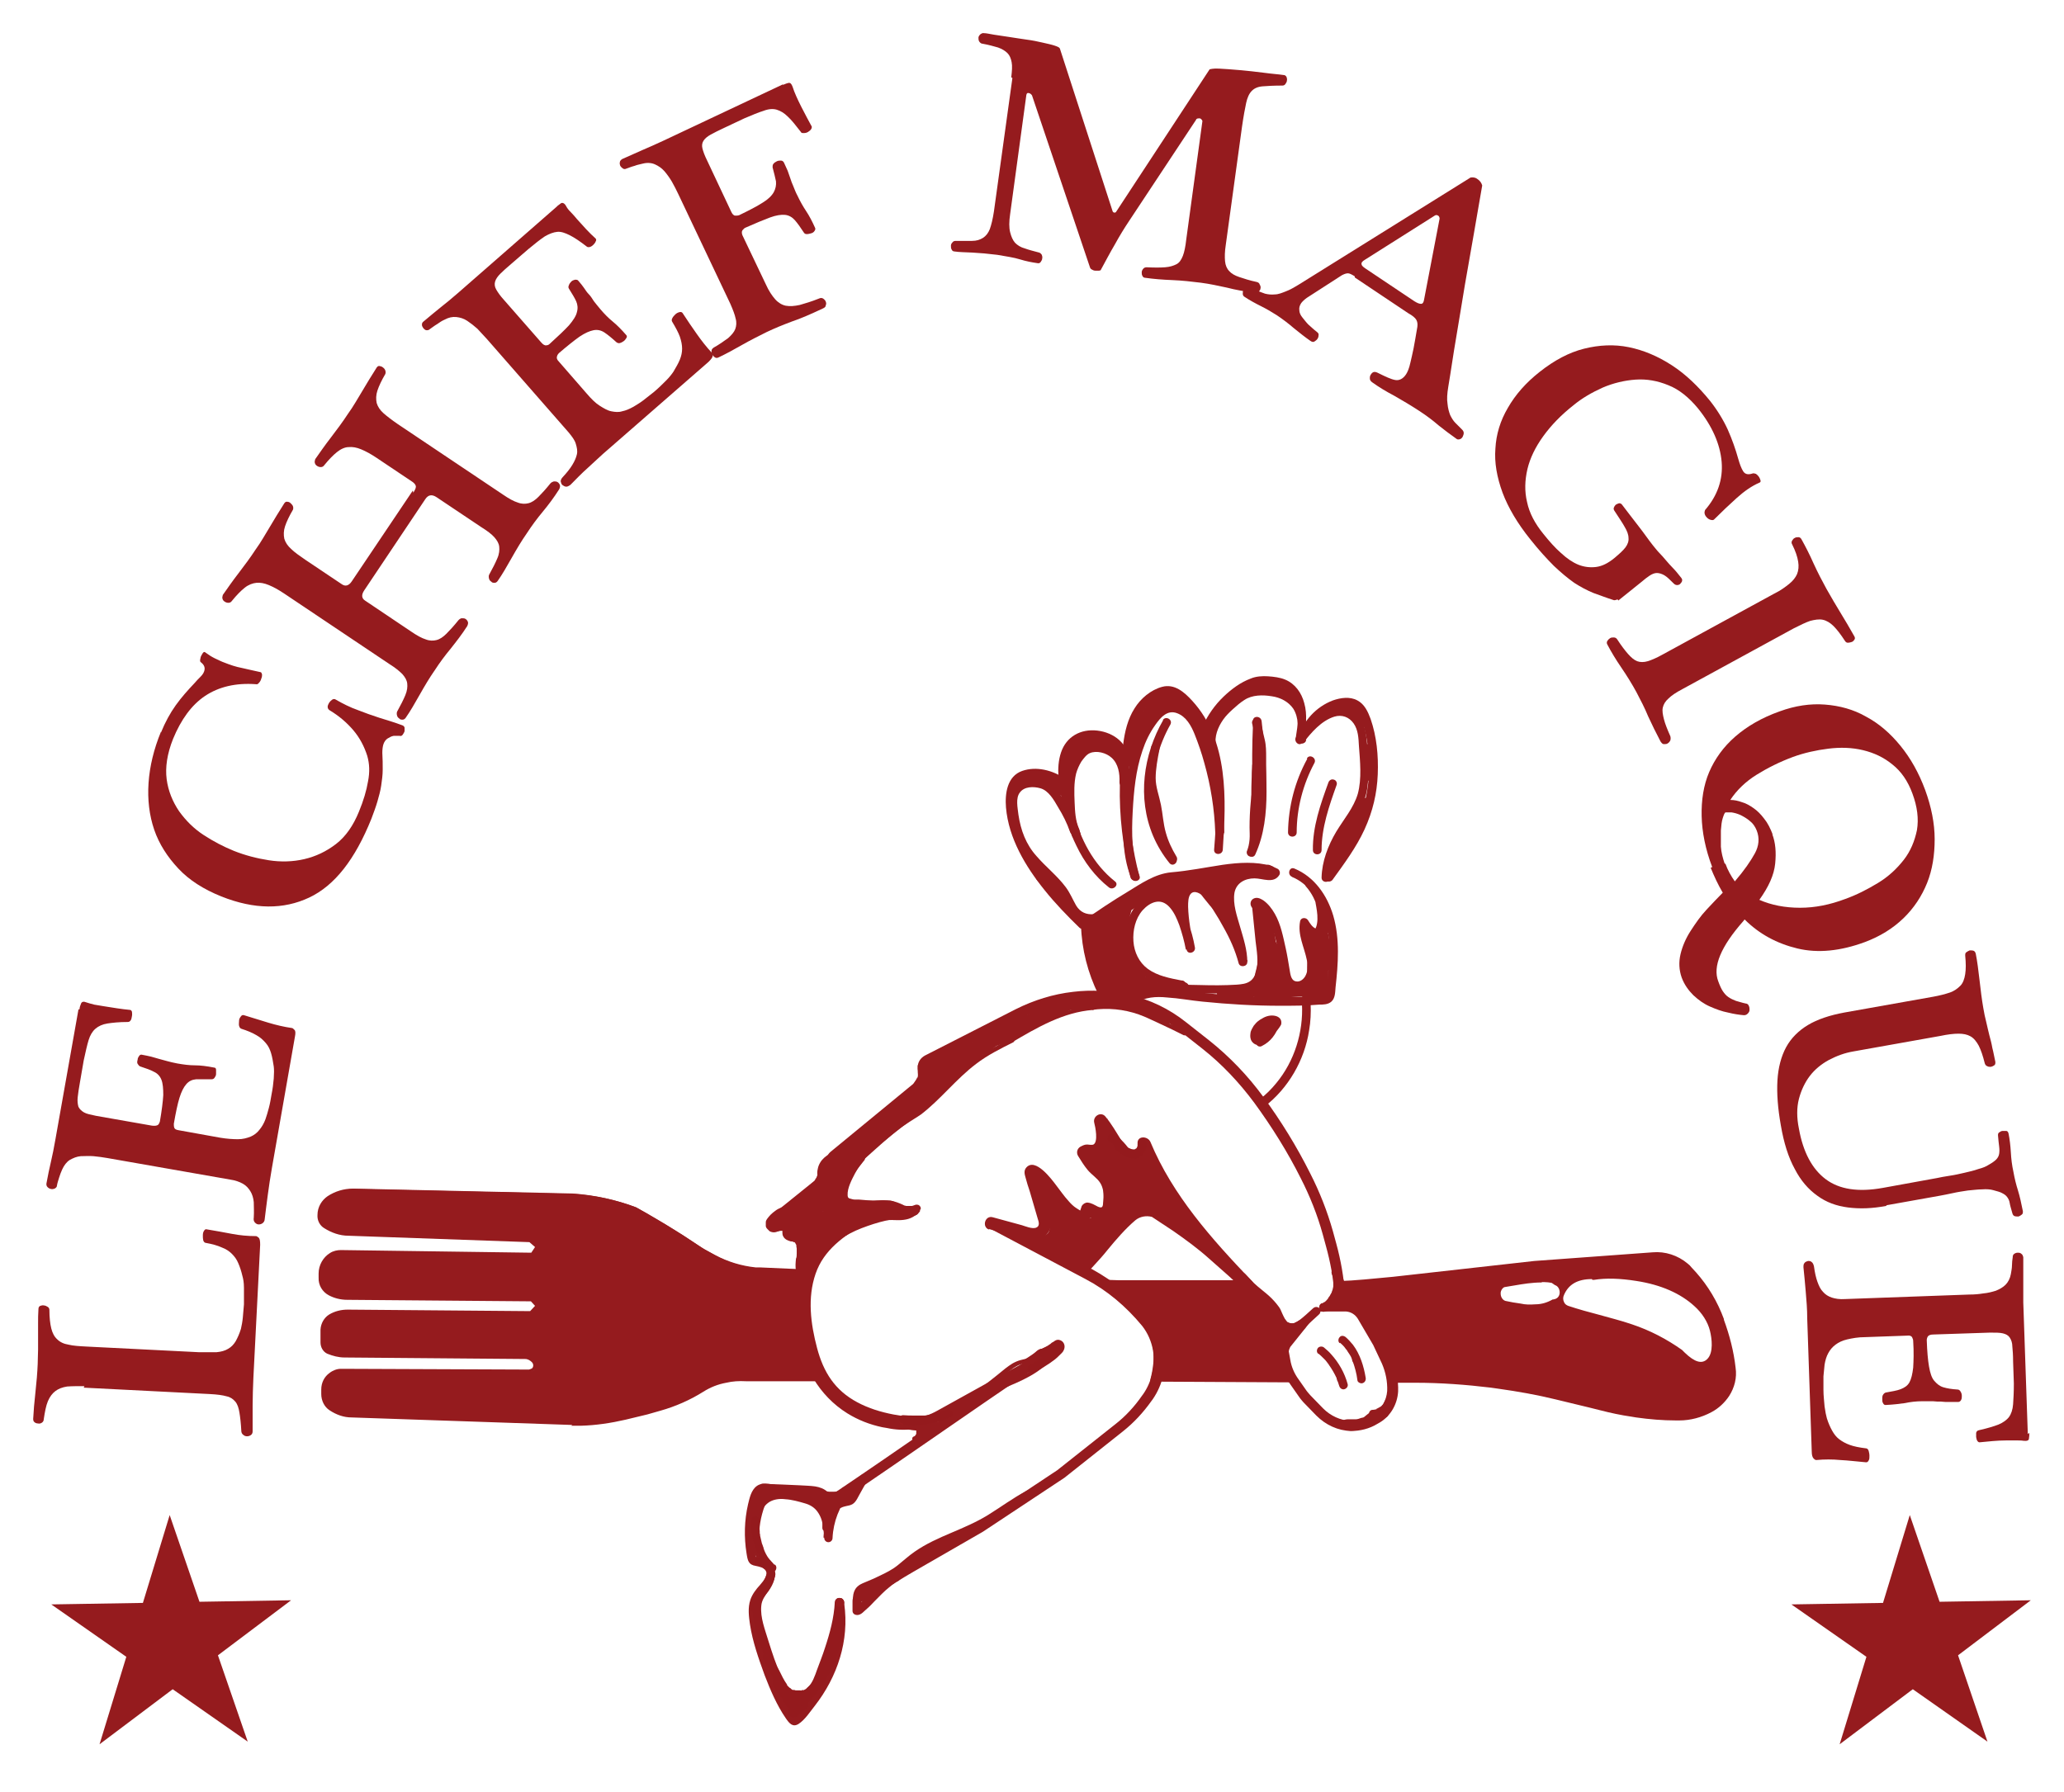 <?xml version="1.0" encoding="UTF-8"?>
<svg id="Layer_1" data-name="Layer 1" xmlns="http://www.w3.org/2000/svg" viewBox="0 0 54.74 47.54">
  <defs>
    <style>
      .cls-1 {
        fill: none;
      }

      .cls-2 {
        fill: #951b1e;
      }

      .cls-3 {
        fill: #991b1e;
      }

      .cls-4 {
        fill: #941a1d;
      }
    </style>
  </defs>
  <ellipse class="cls-1" cx="27.39" cy="38.24" rx="28.58" ry="39.33"/>
  <g>
    <path class="cls-2" d="M22.99,42.51l-.16-.22.3-.21c.3-.21.61-.41.93-.6l1.84-1.06,2.14-1.42,1.54-1.22c.27-.21.51-.47.71-.76l.03-.04c.23-.33.32-.75.26-1.15-.04-.24-.14-.47-.29-.66-.43-.52-.93-.94-1.5-1.24l-2.57-1.36.12-.25,2.4,1.12.06-.06c.11-.12.22-.25.33-.38.24-.29.49-.59.78-.83.2-.17.47-.22.72-.14l.03.02.58.38c.34.23.67.48.99.76l.52.46c.45.4.86.84,1.23,1.32l.02.03.09.21.89-.44h0s.41-.46.41-.46c-.03-.42-.11-.84-.22-1.24l-.09-.33c-.14-.51-.34-1.01-.58-1.48-.35-.7-.77-1.37-1.23-2-.4-.54-.86-1.03-1.38-1.44l-.61-.48c-.41-.33-.9-.56-1.41-.68-.46-.1-.92-.13-1.39-.07-.5.06-.97.2-1.42.43l-2.41,1.23s-.04.05-.04.07c0,.01,0,.05.03.07l.25.16-2.7,2.23v.04c.07,0,.14.05.16.11.02.07,0,.14-.05.19l-1.26,1.02,2.76-.06v.28s0,0,0,0l-1.04.02-.68.55c-.3.24-.52.59-.62.98-.06.25-.09.5-.07.75l.05.64c.06.82.5,1.56,1.17,1.97.26.16.54.27.84.33l.12.02c.44.09.9.02,1.29-.2l2.47-1.37.14.23c-.92.62-1.76,1.2-2.6,1.78-.84.58-1.68,1.16-2.6,1.78l-.15-.23c.92-.62,1.76-1.2,2.6-1.78.06-.04.11-.08.17-.12-.43.21-.91.27-1.37.17l-.12-.02c-.33-.07-.64-.19-.93-.37-.74-.46-1.23-1.28-1.3-2.19l-.05-.64c-.02-.28,0-.57.08-.84.12-.44.37-.84.72-1.12l.4-.33-1.76.04-.07-.18.07-.07,1.44-1.16s-.05-.07-.07-.11c-.04-.12,0-.25.09-.33l2.42-1.99c-.07-.07-.11-.17-.1-.27,0-.13.08-.24.19-.3l2.41-1.23c.48-.24.99-.4,1.52-.46.49-.06.99-.03,1.48.08.55.12,1.07.37,1.52.73l.61.48c.54.43,1.02.93,1.43,1.49.47.64.89,1.32,1.25,2.04.25.49.45,1,.6,1.53l.09.33c.12.44.2.89.23,1.35v.06s-.08.1-.08.1h.12c.22,0,.42.13.54.32l.42.72.24.51c.12.27.18.56.17.86-.02.34-.2.65-.48.82l-.07.04c-.21.13-.46.19-.7.19-.35-.01-.67-.16-.92-.41l-.34-.35s-.09-.1-.12-.15l-.21-.3c-.14-.19-.23-.41-.27-.64l-.04-.22c-.02-.12.01-.24.09-.33l-.06.03-.19-.47c-.35-.46-.75-.89-1.18-1.27l-.52-.46c-.3-.27-.63-.51-.96-.74l-.56-.37c-.15-.04-.32-.01-.44.09-.26.22-.51.51-.74.79-.11.14-.23.27-.34.39l-.1.11h.02c.6.33,1.13.76,1.57,1.31.19.24.31.51.36.8.07.47-.04.96-.31,1.35l-.03.04c-.22.31-.47.58-.76.81l-1.55,1.23-2.16,1.43-1.84,1.06c-.31.18-.62.37-.91.58l-.3.21ZM34.99,34.77l-.77.96s-.04.08-.04.12l.04.22c.03.19.11.37.22.52l.21.3s.06.08.1.12l.34.35c.2.2.46.32.73.33.19,0,.38-.05.55-.15l.07-.04c.2-.12.33-.35.35-.6.01-.25-.04-.5-.14-.73l-.23-.49-.41-.7c-.07-.11-.18-.18-.31-.19h-.7Z"/>
    <path class="cls-2" d="M27.35,36.32c.15-.1.29-.2.43-.31.02-.01.02-.04.01-.06,0-.02-.03-.03-.05-.04-.14,0-.29.03-.42.1-.04.02-.07.05-.11.07-.02.02-.02.06,0,.08.02.02.06.02.08,0,0,0,0,0,.01-.01-.01,0,0,0,0,0,0,0,.02-.01.03-.02.02-.01.04-.02.06-.03s.04-.02.06-.03c-.02,0,0,0,0,0,0,0,0,0,.01,0,0,0,.02,0,.03,0,.02,0,.04-.01.06-.02.01,0,.02,0,.03,0,0,0,.01,0,.02,0,0,0,0,0,0,0,0,0,0,0,0,0,.04,0,.08,0,.13,0l-.04-.1s-.07.05-.1.08c0,0,0,0-.01.01,0,0,0,0,0,0,0,0-.02.01-.03.02-.02.01-.03.03-.05.04-.07.05-.14.1-.21.14-.03.02-.04.05-.02.08.02.03.05.04.08.02h0Z"/>
    <path class="cls-2" d="M27.31,36.36c.19-.03.37-.13.5-.27.04-.04.07-.09.1-.13.03-.04-.02-.1-.06-.08-.19.05-.36.13-.52.24-.02.02-.04.04-.02.07.01.03.04.04.07.03.04-.01.08-.02.12-.03.03,0,.05-.04.04-.07s-.04-.05-.07-.04c-.05.01-.11.03-.16.04-.03,0-.05.04-.04.07,0,.03.04.05.07.04.05-.01.11-.03.16-.04l-.03-.11s-.08.02-.12.03l.04.1c.08-.05.16-.1.24-.14.01,0,.02,0,.03-.01,0,0,.02,0,0,0,0,0,.01,0,.02,0,.02,0,.04-.02.06-.02.04-.02.09-.03.14-.04l-.06-.08s-.01.02-.02.03c0,0,0,0,0,.01,0,0,0,0,0,0,0,0,0,.01,0,0,0,0,0,0,0,0,0,0,0,0-.01.01,0,0-.02.02-.02.03-.03.03-.06.06-.1.09,0,0,0,0-.01,0,.01,0,0,0,0,0,0,0-.02.01-.03.02-.02.01-.04.02-.06.04s-.04.02-.06.03c0,0,0,0-.01,0,0,0,0,0,0,0,0,0,0,0,0,0,0,0-.02,0-.03.01-.05.02-.1.03-.15.04-.03,0-.05.04-.04.07.01.03.04.05.07.04h0Z"/>
    <path class="cls-2" d="M27.86,35.87c-.06.12-.16.22-.26.31s-.21.16-.32.22c-.23.13-.47.23-.71.33-.14.06-.28.12-.41.18-.07.03,0,.13.06.1.48-.24,1.01-.39,1.43-.73.12-.1.24-.21.31-.36.03-.07-.07-.12-.1-.06h0Z"/>
    <path class="cls-2" d="M27.42,36.21c-.06.02-.12.04-.17.06,0,0-.01,0-.02.01,0,0-.01,0-.01.02,0,.01-.01.03,0,.04s.01.03.03.03h.01s.02,0,.03,0c.06-.02.12-.04.17-.06.01,0,.03-.01.03-.03s.01-.03,0-.04-.01-.03-.03-.03-.03-.01-.04,0h0Z"/>
    <path class="cls-2" d="M27.42,36.21s-.05.01-.07.02c-.02,0-.04.02-.05.03-.01,0-.03.02-.04.03,0,0,0,.01-.01.02,0,0,0,.01,0,.02,0,0,0,.02,0,.02,0,0,0,.01.01.02.01.01.03.02.04.02s.03,0,.04-.02c0,0,.02-.01.02-.02h-.01s.04-.02.06-.02h-.01s.04,0,.05-.01c0,0,.01,0,.02-.01,0,0,.01,0,.01-.02,0,0,0-.01,0-.02,0,0,0-.02,0-.02,0-.01-.01-.03-.03-.03h-.01s-.02,0-.03,0h0Z"/>
    <path class="cls-2" d="M26.13,36.89l.38-.31c.12-.1.24-.2.37-.29.06-.04.13-.08.2-.1s.15-.03.22-.06c.06-.03.12-.07.17-.11s.1-.11.17-.13c.07-.02.16,0,.23,0,.08,0,.15-.02.22-.06l-.07-.09c-.13.14-.27.26-.45.34l.08.08c.04-.08.09-.15.15-.2.03-.03.01-.08-.03-.1-.07-.02-.14-.02-.21,0s-.04.14.03.11c.05-.02.1-.02.15,0l-.03-.1c-.07.06-.13.14-.17.23-.03.05.03.1.08.08.18-.09.34-.21.47-.36.04-.05-.01-.12-.07-.09-.13.07-.27.03-.41.05-.07.01-.12.06-.17.11-.05.05-.11.1-.17.13s-.14.04-.21.06-.14.05-.21.09c-.13.08-.25.18-.37.28l-.44.35c-.06.05.02.13.08.08h0Z"/>
    <path class="cls-2" d="M23.86,37.88h.21s.07,0,.1,0c.01,0,.03,0,.04,0,0,0,.02,0,.02,0,0,0,.02,0,.02,0h0s0,0,0,0c0,0,0,0,.01,0,0,0,.01,0,.02,0,0,0,.01,0,0,0s0,0,0,0c0,0,.01,0,.02.01-.01,0,0,0,0,0,0,0,0,0,0,0,0,0,.01.01,0,.01,0,0,0-.01,0,0,0,0,0,0,0,0,0,0,0,.01,0,.02,0,0,0,0,0,0,0,0,0,0,0,.01,0,0,0,0,0,.01,0,0,0,.02,0,.02,0,0,0-.02,0,0,0,0,0,0,0,.01,0,0,0,.01,0,.02,0,0,0,0,0,0,0,.01,0,0,0,0,0,0,0,.04,0,.04,0,0,0,0,0,0,0,.01,0,0,0,0,0,0,0,.02-.01.02,0,0,0,.01-.01.02,0,0,0,0,0,0,0,0,0,0,0,0,0,.01-.02.02-.03.03,0,0-.01,0-.02.01.01,0,0,0,0,0,0,0,0,0-.01,0-.02.02-.04.05-.02.08.02.02.05.04.08.02.05-.04.1-.08.13-.14s.04-.13.02-.2-.07-.12-.13-.15-.14-.02-.21-.02h-.26s-.06.03-.06.06.03.06.06.06h0Z"/>
    <path class="cls-2" d="M24.5,38.11c.03-.09.01-.19-.05-.26s-.17-.1-.25-.06c-.06.02-.05.11.02.11.14,0,.27.01.4.04l-.03-.08s-.05.03-.07.01v.1c.11-.05.24-.1.36-.15.03-.01.05-.03.04-.06,0-.03-.03-.05-.06-.05-.09,0-.19.03-.26.08-.04.03-.07.06-.1.1-.02.03-.04.07-.07.09l.08.03c-.03-.13-.16-.17-.27-.18-.13-.02-.26-.03-.39-.03-.07,0-.07.11,0,.11.11,0,.23,0,.34.02.07,0,.19.02.21.1,0,.04.05.05.08.03.04-.02.07-.06.09-.1.02-.03.05-.07.08-.09.06-.05.13-.08.21-.07l-.02-.11-.38.15s-.06.08-.01.1c.08.05.18.02.23-.05.02-.03,0-.08-.03-.08-.14-.03-.29-.04-.43-.04l.02.11s.11,0,.14.04.04.1.02.15c-.01.03.01.06.04.07.03,0,.06-.01.07-.04h0Z"/>
    <path class="cls-2" d="M23.44,32.21c-.72.04-1.39.43-1.81,1.02l.1.06c.05-.09.13-.16.22-.22.09-.06.19-.13.29-.18.2-.12.4-.23.61-.31s.42-.15.64-.2.45-.04.65-.14c.05-.03.03-.11-.03-.11-.19,0-.38-.02-.57-.06-.07-.01-.1.1-.03.11.2.04.4.06.6.06l-.03-.11c-.16.08-.35.08-.53.11s-.36.07-.53.13c-.35.12-.67.29-.98.49-.16.1-.33.2-.42.37-.04.07.06.12.1.06.39-.56,1.03-.93,1.71-.96.07,0,.07-.12,0-.11h0Z"/>
    <path class="cls-2" d="M22.43,32.73c.26-.21.58-.34.9-.37s.71.1.98-.15c.05-.05-.01-.12-.07-.09-.11.05-.23,0-.33-.04-.12-.04-.23-.08-.36-.06-.07.01-.04.12.03.11.13-.02.25.05.37.09s.23.05.34,0l-.07-.09c-.13.12-.31.13-.48.12s-.34-.02-.51,0c-.33.05-.64.19-.89.4-.06.05.02.13.08.08h0Z"/>
    <path class="cls-2" d="M23.69,32.21c.09-.02.18-.07.24-.14.02-.03.02-.07-.01-.09-.09-.05-.19-.09-.29-.11s-.21.01-.31.03c-.22.03-.44.03-.65.03-.05,0-.1,0-.15,0s-.1,0-.15-.02c-.03-.01-.06-.04-.07-.07-.01-.04-.01-.09-.04-.13-.02-.03-.07-.06-.06-.1,0-.04.05-.08.08-.1.07-.07.14-.14.21-.21.16-.17.3-.35.44-.53.04-.06-.06-.12-.1-.06-.13.18-.27.35-.42.5-.07.08-.15.15-.22.22-.07.06-.15.15-.1.25.02.04.06.05.07.09.02.05.02.1.04.14.05.08.14.12.23.12.12.01.24,0,.35,0s.23,0,.34-.01c.13,0,.26-.03.38-.05s.24.03.35.09v-.09c-.06.06-.13.1-.2.12-.07.02-.04.13.03.11h0Z"/>
    <path class="cls-2" d="M22.82,30.84c.26-.23.52-.47.79-.7.13-.12.27-.23.42-.32.13-.09.27-.17.4-.26.52-.4.93-.94,1.46-1.34.3-.23.64-.4.98-.57.07-.03,0-.13-.06-.1-.3.15-.59.3-.86.49s-.5.41-.73.64c-.24.24-.49.48-.75.7s-.55.36-.8.57c-.31.26-.61.54-.92.81-.06.05.03.13.08.08h0Z"/>
    <path class="cls-2" d="M26.84,27.65c.66-.39,1.36-.8,2.15-.86.07,0,.07-.12,0-.11-.81.06-1.52.47-2.2.87-.06.04,0,.14.06.1h0Z"/>
    <path class="cls-2" d="M28.96,26.79c.42-.06.84-.02,1.24.12.2.07.39.17.59.26s.4.19.6.29c.07.03.12-.07.06-.1-.21-.1-.43-.21-.64-.31-.19-.09-.39-.19-.59-.26-.41-.15-.85-.18-1.28-.12-.07.01-.04.12.03.11h0Z"/>
    <path class="cls-2" d="M23.86,29.71c.25-.16.49-.35.7-.56l-.27-.21c-.26.36-.65.58-1.01.83-.41.28-.8.59-1.19.9-.12.09-.02.3.12.29.12,0,.24,0,.36-.01l-.15-.26c-.38.51-.86.93-1.41,1.26-.18.1-.05.35.13.31.33-.06,1.17-.07,1.02-.61-.05-.2-.32-.14-.34.05-.04.37.3.59.63.62.41.04.84-.01,1.25-.02.22,0,.22-.35,0-.34-.3,0-.59.01-.89.02-.22,0-.68.06-.64-.28l-.34.05c.02.07-.71.17-.78.18l.13.31c.6-.35,1.11-.82,1.53-1.38.08-.1-.03-.26-.15-.26s-.24,0-.36.01l.12.29c.41-.33.83-.65,1.26-.94.37-.24.73-.49.99-.85.12-.16-.14-.34-.27-.21-.19.19-.4.36-.63.51-.19.12-.01.42.17.3h0Z"/>
    <path class="cls-2" d="M21.96,32.19c.22,0,.22-.34,0-.34s-.22.34,0,.34h0Z"/>
    <path class="cls-2" d="M22.81,30.77l1.5-1.18c.22-.17.44-.35.64-.55s.37-.44.54-.66c.1-.14-.1-.33-.24-.24-.38.27-.74.57-1.09.88l.27.21c.17-.24.37-.45.6-.64.17-.14-.08-.38-.24-.24l-.43.37c-.15.12.05.39.21.27.3-.22.58-.47.84-.73.12-.12,0-.34-.17-.29l-.69.24c-.14.05-.18.31,0,.33.29.04.49-.15.73-.28.26-.14.53-.25.82-.34l-.17-.29c-.27.29-.56.56-.87.82-.17.14.07.38.24.24.3-.26.59-.53.87-.82.11-.12,0-.34-.17-.29-.23.07-.46.16-.69.27-.11.05-.22.11-.32.17-.08.05-.26.2-.36.19v.33l.69-.24-.17-.29c-.24.24-.5.47-.77.68l.21.27.43-.37-.24-.24c-.25.21-.46.45-.65.71-.12.16.13.33.27.21.33-.29.67-.57,1.02-.83l-.24-.24c-.17.23-.35.46-.55.66s-.41.36-.63.53l-1.45,1.14c-.17.14.07.38.24.24h0Z"/>
    <path class="cls-2" d="M26.18,27.94c.17-.14.34-.27.53-.39.16-.11.06-.36-.13-.31-.25.06-.49.17-.7.32-.16.11-.06.36.13.31.54-.13,1.04-.36,1.49-.68.15-.11.07-.37-.13-.31-.32.09-.63.21-.94.34-.18.08-.05.37.13.31.58-.18,1.16-.4,1.71-.66.18-.08.05-.37-.13-.31-.23.06-.46.13-.69.19l.13.31c.48-.26,1.14-.33,1.68-.35s1.1.15,1.57.44c.19.12.36-.18.17-.3-.52-.33-1.12-.51-1.74-.49s-1.32.1-1.85.39c-.17.09-.05.37.13.31.23-.06.46-.13.69-.19l-.13-.31c-.53.24-1.08.45-1.63.62l.13.31c.28-.12.56-.22.86-.31l-.13-.31c-.43.3-.9.52-1.4.64l.13.31c.19-.13.39-.23.62-.28l-.13-.31c-.21.14-.41.29-.59.45-.17.14.08.39.24.24h0Z"/>
    <path class="cls-2" d="M20.92,32.37c.4-.02.46.43.39.73-.1.4-.34.75-.36,1.18,0,.22.34.22.34,0,.02-.49.37-.89.39-1.38.02-.45-.28-.9-.76-.87-.22.01-.22.36,0,.34h0Z"/>
    <path class="cls-2" d="M21.45,32.32c0,.1,0,.2,0,.3,0,.04.02.09.05.12.03.03.08.06.12.05.05,0,.09-.02.14-.04.03-.01.05-.03.07-.05.05-.04.1-.07.15-.1s.1-.06.16-.09c.03-.01.06-.03.09-.04,0,0,.01,0,.02,0,.02,0-.03.01-.01,0,.02,0,.03-.01.05-.02l-.13-.31-.38.17c-.07.03-.15.06-.19.14-.03.04-.03.09-.04.14,0,.01,0,.03,0,.04,0,0,0,.03,0,0,0-.03,0,0,0,0-.03.12.08.26.21.21.16-.06.31-.12.46-.2l-.17-.3c-.1.06-.21.11-.3.18-.11.09-.2.19-.25.32-.02.04,0,.1.02.13s.06.07.1.08c.1.02.18-.03.21-.12,0-.02,0-.01,0,.01,0,0,0-.01,0-.02,0,0,0-.02.01-.03,0-.01.02-.02.02-.03v.02s0-.01,0-.02c.02-.02.03-.03.05-.05,0,0,.02-.02.03-.02.01,0,0,0-.02.01,0,0,.01,0,.02-.01.09-.06.19-.11.28-.16.08-.05.11-.16.06-.24s-.15-.11-.24-.06c-.07.03-.13.07-.2.1,0,0-.01,0-.02,0,.04-.02.01,0,0,0-.02,0-.03.01-.05.02-.04.01-.07.03-.11.04l.21.21s.01-.07.01-.11c0,0,0-.01,0-.02,0-.02,0-.01,0,.02,0,0,0-.01,0-.02v.03s-.03.03-.05.04c0,0,.01,0,.02,0,.01,0,.03-.01.04-.02l.08-.04.35-.16s.07-.07.08-.1,0-.08,0-.11c-.03-.07-.12-.13-.2-.1-.12.05-.24.1-.35.17-.05.03-.1.06-.15.1-.02.02-.05.03-.07.05,0,0-.03.01-.04.02.03-.01.03-.01.01,0-.02,0-.01,0,.02,0l.17.17c0-.1-.01-.2,0-.3,0-.09-.08-.18-.17-.17-.1,0-.16.08-.17.17h0Z"/>
    <path class="cls-2" d="M26.22,32.6c.3.08.59.17.89.24.24.06.52.09.68-.13s.04-.51-.03-.74c-.04-.14-.08-.28-.12-.42s-.13-.32-.14-.47l-.05.12h.02s-.08.02-.12.04c-.05-.02-.05-.01,0,.01.02.02.05.03.07.05.03.03.07.06.1.09.07.07.14.15.2.23.12.16.24.32.37.47.13.14.3.3.49.34.1.02.21,0,.29-.07.03-.03.06-.06.08-.09.01-.03.02-.05.03-.08,0-.05,0-.06,0-.03l-.15.09s.13.08.18.1c.07.03.14.05.21.04.15,0,.28-.11.33-.25.13-.33.06-.77-.02-1.11-.05-.22-.38-.12-.33.09.06.24.08.49.06.74-.01.12,0,.21-.14.15-.1-.05-.17-.1-.28-.11-.06,0-.12.04-.15.09,0,0-.04.12-.04.12-.01,0-.08-.05-.1-.06-.08-.05-.15-.12-.21-.19-.12-.13-.22-.28-.33-.42-.12-.16-.55-.74-.79-.47-.07.08-.05.17-.02.27.03.12.07.24.11.36.07.24.14.48.21.72.03.09.07.21-.05.25-.11.03-.27-.04-.37-.07l-.77-.21c-.21-.06-.3.27-.09.33h0Z"/>
    <path class="cls-2" d="M27.61,33.09c.3.01.54-.25.54-.54,0-.18-.09-.35-.14-.51-.06-.17-.12-.35-.18-.52l-.31.13c.16.37.36.73.68.98s.73.37,1.11.24l-.19-.25c-.18.24-.37.48-.55.71l.24-.06c-.29-.14-.58-.28-.86-.43l.03.27s.12-.04.16-.05c.08-.03.15-.07.19-.14.09-.14.05-.31-.08-.4-.14-.1-.32.09-.24.24.12.19.26.37.42.53.15.15.34-.04.27-.21-.06-.13-.12-.26-.19-.38l-.27.21c.09.1.2.18.32.24s.26-.01.26-.15c0-.09-.02-.16-.06-.24-.09-.17-.38-.06-.31.13.05.15.14.41.34.39.1,0,.18-.09.26-.14.08-.06.17-.12.25-.18.15-.11.07-.37-.13-.31-.26.08-.51.17-.76.28l.17.3,1.19-.87c.18-.13.03-.39-.17-.3-.24.11-.48.2-.74.27-.12.03-.25.06-.37.07-.06,0-.12.01-.18.01-.02,0-.05,0-.08,0-.02,0-.04,0-.05-.01-.03,0-.02,0,.02.02v.09c-.13.04-.16.06-.09.07.02,0,.04,0,.06.01.04,0,.07.01.11.02.08.02.16.03.23.05.19.04.31-.21.13-.31-.13-.08-.26-.16-.4-.24l-.17.3c.34.18.72.36,1.11.39.19.02.36-.05.49-.19.15-.16.28-.34.41-.51.06-.07.07-.17,0-.24-.06-.06-.19-.07-.24,0-.12.14-.23.29-.35.43-.1.12-.17.18-.34.15-.32-.05-.62-.2-.91-.34-.2-.1-.36.18-.17.3.13.08.26.16.4.24l.13-.31c-.13-.03-.25-.05-.38-.08-.12-.02-.24-.03-.31.08-.07.1-.05.23.03.32s.21.1.33.11c.25.02.51-.05.75-.11.26-.07.52-.17.76-.28l-.17-.3-1.19.87c-.18.13-.03.39.17.3.22-.1.45-.18.68-.25l-.13-.31c-.14.1-.27.21-.42.3l.09-.02h-.03s.06.02.09.03c.03.03.03.04.01,0-.01-.02-.02-.04-.03-.05-.02-.04-.03-.07-.05-.11l-.31.13s.02.03.02.07l.26-.15c-.1-.05-.18-.11-.25-.19-.13-.14-.37.04-.27.21.07.12.14.25.19.38l.27-.21c-.14-.14-.26-.29-.37-.46l-.24.24s-.05-.06-.03-.09h-.02s-.09.03-.11.03c-.08.02-.14.05-.2.11-.08.07-.06.22.03.27.28.15.57.29.86.43.09.04.17.02.24-.06.18-.24.37-.48.55-.71.09-.12-.06-.3-.19-.25-.7.24-1.17-.53-1.4-1.07-.08-.18-.38-.05-.31.13.09.24.17.49.26.73.03.09.08.19.04.29-.03.08-.1.12-.18.12-.22,0-.22.33,0,.34h0Z"/>
    <path class="cls-2" d="M29.37,32.52c.26-.27.29-.71.23-1.07-.03-.19-.12-.33-.26-.46-.17-.17-.32-.33-.44-.54l-.06.24c.08-.05.22,0,.32-.03s.16-.11.2-.2c.11-.24.07-.55.01-.79l-.29.17c.29.33.43.78.78,1.06.15.12.33.16.49.03.19-.14.2-.38.17-.6l-.34.05c.62,1.48,1.68,2.68,2.77,3.83.15.16.4-.08.24-.24-1.05-1.1-2.09-2.26-2.68-3.68-.07-.16-.36-.17-.34.05,0,.06.02.13.01.2-.02.16-.09.11-.18.05-.11-.08-.19-.22-.26-.34-.14-.22-.26-.44-.43-.64-.12-.13-.33,0-.29.17.03.11.11.51-.02.58-.04.02-.13,0-.17,0-.07,0-.12.03-.18.06-.08.05-.11.15-.06.24.08.13.16.26.26.38s.25.21.33.34c.15.23.12.75-.07.94-.16.16.09.4.24.24h0Z"/>
    <path class="cls-2" d="M31.77,32.57c-.17-.17-.38-.26-.59-.38-.17-.1-.35-.25-.37-.46l-.26.15c.19.11.37.24.53.39l.21-.27c-.21-.15-.39-.36-.54-.57s-.34-.45-.35-.72l-.32.09c.08.11.13.22.18.35.04.11.1.25.1.37,0,.11-.08.15-.18.17-.13.03-.25.06-.36.12-.14.08-.09.33.09.32.23-.02.46-.03.68-.05s.22-.33,0-.34c-.38-.02-.76.02-1.13.13l.19.25c.28-.37.62-.7.98-.99l-.29-.17c-.09.27-.22.52-.38.76l.31.04c-.05-.13-.13-.23-.27-.25s-.26.04-.33.16l.3.17c.1-.21.19-.43.26-.65.04-.13-.09-.24-.21-.21-.29.06-.39.36-.42.62l.29-.08c-.15-.16-.2-.4-.34-.57-.04-.05-.07-.09-.12-.13-.02-.01-.03-.03-.05-.04-.01-.01-.03-.02-.04-.03-.01-.02-.02-.02,0,0-.01.04.04-.04.05-.05.02-.03.03-.06.04-.1.03-.07.04-.15.05-.23l-.32.09c.2.3.45.55.75.76l-.03-.27c-.06.06-.14-.1-.17-.14-.06-.1-.12-.21-.21-.29-.08-.07-.21-.07-.27.03-.04.07-.05.14-.03.22.04.22.37.13.33-.09v.04c-.09.01-.18.02-.27.03.15.12.19.33.35.45s.38.12.52-.03c.08-.09.06-.21-.03-.27-.25-.17-.46-.39-.63-.64-.1-.15-.3-.08-.32.09-.02.15-.15.26-.13.42.02.15.14.21.24.31.18.19.23.47.41.66.08.09.27.05.29-.08s.03-.35.18-.38l-.21-.21c-.06.19-.14.38-.23.57-.09.2.18.36.3.17-.02.02-.04,0-.03.01.06.14.23.17.31.04.18-.26.31-.55.42-.84.06-.18-.17-.26-.29-.17-.39.31-.74.66-1.04,1.06-.09.12.06.29.19.25.34-.1.68-.14,1.03-.12v-.34c-.23.02-.46.03-.68.05l.09.32c.13-.08.3-.08.44-.15.15-.07.25-.2.27-.37s-.04-.32-.09-.48c-.06-.17-.13-.34-.23-.49-.09-.13-.32-.1-.32.09,0,.34.2.63.39.9s.4.5.66.7c.16.12.35-.14.21-.27-.18-.17-.38-.32-.6-.44-.11-.06-.27.01-.26.15.02.27.17.49.38.65s.48.25.67.43c.16.15.4-.09.24-.24h0Z"/>
    <path class="cls-2" d="M22.76,32.16c-.59.35-1.15.74-1.42,1.41-.29.73-.2,1.54,0,2.28.18.69.54,1.24,1.16,1.6.66.39,1.44.47,2.19.53.22.02.22-.33,0-.34-.66-.05-1.35-.12-1.95-.44s-.9-.8-1.07-1.44-.26-1.33-.04-1.97.75-1,1.3-1.33c.19-.11.02-.41-.17-.3h0Z"/>
    <path class="cls-2" d="M21.58,33.41s0-.05,0-.03c0,.01,0-.02,0-.02,0-.03.02-.05.02-.08.02-.07.03-.14,0-.21-.03-.12-.12-.19-.19-.27,0,0-.02-.03-.01-.01.01.02-.01-.02-.01-.02,0,.02,0,0,0,0,0,0-.01-.05,0-.03,0,.02,0-.02,0-.02,0-.01,0-.03,0-.04,0,.02,0,0,0,0,0-.01,0-.03.01-.04,0,0,.01-.03,0-.02,0,.01.01-.02.02-.03,0-.01.01-.02.02-.03.03-.05,0,0,.01-.02.03-.04.08-.08.12-.12.07-.06.06-.18,0-.24-.07-.07-.17-.06-.24,0-.2.17-.36.44-.26.71.03.07.06.12.11.18.02.02.04.04.05.06,0,0,.02.02.03.03,0,0,.02.03,0,0,0,0,.02.04.01.02,0-.03,0,.04,0,0,0,0,0,.03,0,0,0,.02,0,.04-.01.05-.02.07-.04.13-.03.2,0,.09.07.18.17.17.09,0,.18-.08.17-.17h0Z"/>
    <path class="cls-2" d="M21.45,32.49c-.08-.04-.15-.07-.23-.11-.04-.02-.07-.04-.11-.06-.03-.02-.07-.03-.1-.06l.03.03s0,0,0,0l.03.03h0s.01.02.02.04h0s0,.03,0,.04h0s0,.02,0,.04h0s-.01.02-.02.03h0s-.02.02-.03.03c0,0,0,0,.01-.01l-.03.03c.11-.08.22-.15.34-.2.04-.02.07-.07.08-.1.01-.04,0-.1-.02-.13s-.06-.07-.1-.08h-.05s-.06,0-.09.02c-.08.03-.15.07-.22.12-.04.02-.07.05-.1.07-.04.03-.07.05-.09.09-.03.06-.04.13,0,.19s.09.09.14.12c.04.02.08.04.12.06.08.04.16.08.25.12.04.02.09.03.13.02.04-.01.08-.04.1-.08.02-.04.03-.09.02-.13-.01-.04-.04-.08-.08-.1h0Z"/>
    <path class="cls-2" d="M20.76,32.21c-.09.03-.17.07-.26.11-.04.02-.08.04-.11.07-.04.04-.06.11-.04.16.04.1.14.13.24.12.05,0,.09-.02.12-.02,0,0,.01,0,.02,0,.03,0-.02,0,0,0,0,0,.01,0,.02,0-.02,0,0,0,0,0h0s0,0,0-.01c0,0,.01.02,0,0,0,0,0,.01,0,.02,0-.02,0,0,0,.01,0,.05,0,.1.03.14.04.07.12.1.19.12.03,0,.05,0,.08.02s-.02-.01,0,0c0,0,.01,0,.02,0,.02.01,0,0,0,0,0,0,.02.02.02.02,0,0,.02.02,0,0,0,0,0,.01.01.02,0,.01.02.03.02.04,0-.02,0,0,0,0,0,0,0,.02,0,.03,0,.02.01.04.01.06,0-.02,0,.02,0,.02,0,.01,0,.03,0,.04,0,.02,0,.04,0,.07,0,.05,0,.1-.02.14-.01.11-.02.21,0,.32,0,.06.09.1.14.08.06-.02.09-.08.08-.14,0,.01,0-.01,0-.02,0-.01,0-.02,0-.03,0-.02,0-.04,0-.05,0-.04,0-.09.01-.13,0-.08.02-.16.02-.24,0-.16-.06-.32-.19-.42-.05-.04-.12-.05-.18-.06-.01,0-.03,0-.04,0,0,0-.02-.01,0,0,0,0-.01,0-.01,0,.01,0,.01,0,0,0h0s0,0,0,0c0,.02,0-.02,0-.02,0,.02,0,0,0-.01,0-.09-.03-.17-.11-.22-.07-.05-.16-.04-.24-.03,0,0-.02,0-.03,0,0,0-.04,0-.02,0,0,0-.02,0-.03,0,0,0-.02,0-.03,0h0s0,0,0,0c.01,0,.01,0,0,0,0,0,0,0,0,0,.02.03.03.05.01.08v.02s-.02,0-.01,0c.01,0,.02-.01.03-.02.08-.04.16-.07.24-.11.06-.02.1-.08.08-.14-.02-.05-.08-.1-.14-.08h0Z"/>
    <path class="cls-2" d="M20.94,32.61s0,.02.01.03c0,0,0,0,0,0,0,0,0,0,0,.01,0,0,.01.02.02.03,0,0,0,0,0,0,0,0,0,0,0,0s0,0,.01,0c.01,0,.02.02.03.03,0,0,.02,0,.02.01,0,0,.02,0,.03.01l.06-.21s-.04,0-.05,0h.03s-.04,0-.06,0l-.03.23s.03,0,.04,0c.02,0,.03,0,.04,0,.01,0,.03-.01.04-.02.01-.01.02-.02.02-.04,0-.01.01-.03,0-.04v-.03s-.02-.04-.03-.05l-.02-.02s-.04-.02-.06-.02c-.01,0-.03,0-.04,0-.02,0-.03,0-.04,0-.01,0-.03.01-.04.02l-.02.02s-.01.03-.01.04c0,.01,0,.02,0,.03,0,.02,0,.03.01.04l.02.02s.03.02.05.03c.02,0,.04,0,.06.01.03,0,.06,0,.09,0h.03s.03-.01.04-.02c0,0,.02-.01.02-.02.01-.01.02-.02.02-.04v-.03s0-.02,0-.03c0-.01-.01-.03-.02-.04,0-.01-.02-.02-.03-.03-.02-.01-.04-.02-.06-.04l.02.02s-.02-.02-.03-.03l.02.02s-.01-.01-.01-.02v.03s.01,0,0,0c0-.01-.01-.03-.02-.04,0-.01-.02-.02-.03-.03-.01,0-.03-.01-.04-.01-.02,0-.03,0-.05,0h-.03s-.03.04-.04.05v.03s-.02.04-.01.06h0Z"/>
    <path class="cls-2" d="M21.89,31.16s0-.02,0-.02v.03s0-.07,0-.11v.03s.01-.07.02-.1v.03s.02-.07.05-.1l-.02.02s.06-.07.1-.1l-.02.02c.07-.05.14-.09.22-.12l-.17-.13s0,.02,0,.02v-.03s-.02.05-.04.08c-.02.03-.04.05-.06.08l.02-.02c-.07.1-.15.19-.23.28-.02.02-.03.05-.03.08,0,.03.01.06.03.08s.05.03.08.03.06-.01.08-.03c.07-.07.13-.15.19-.23.04-.04.07-.09.11-.14s.07-.09.08-.14c0-.05,0-.09-.04-.12-.02-.01-.03-.02-.05-.02-.01,0-.02,0-.03,0-.02,0-.03,0-.04.01-.1.04-.2.1-.28.17s-.15.18-.17.29c-.02.08-.02.15,0,.23,0,.03.03.06.05.07.02.01.06.02.09.01s.05-.03.07-.05c.02-.03.02-.06.01-.09h0Z"/>
    <path class="cls-2" d="M21.68,31.57s0,0,0,0l-.02.02s.05-.05.07-.07c.03-.03.06-.06.08-.09.04-.06.06-.13.09-.2v.03s.02-.07.04-.1l-.02.02s.02-.03.04-.04l-.02.02s.01,0,.02-.01c.02-.01.04-.04.05-.07s0-.06-.01-.09-.04-.05-.07-.05-.06,0-.09.01c-.06.04-.1.09-.13.15-.03.06-.05.12-.07.17v-.03s-.02.06-.04.09l.02-.02s-.04.04-.06.06c-.03.02-.05.05-.08.08-.02.02-.02.06-.01.09s.03.06.05.07c.03.01.06.02.09.01h.03s.03-.04.04-.05h0Z"/>
    <path class="cls-2" d="M24.43,28.87h0s0,.02,0,.03c0,0,0-.02,0-.02v.03s0-.02,0-.03l-.02.02s.05-.05.08-.08c.03-.04.06-.08.08-.12s.04-.09.05-.14.02-.1.02-.15v-.03s-.01-.03-.02-.04c-.01-.02-.04-.04-.06-.04-.02,0-.04,0-.06,0-.02,0-.06.03-.07.05-.01.03-.02.06-.03.09,0,.02,0,.04-.01.06,0,.04-.01.09-.03.13v-.03s-.01.05-.03.07l.02-.02s-.07.08-.11.11l.19.11s0-.01,0-.02v.03s.02-.06.04-.09l-.02.02s.05-.07.07-.1c.03-.05.04-.1.05-.16,0-.04,0-.08,0-.12v-.13s-.02-.06-.04-.08c-.02-.02-.05-.03-.08-.03s-.06.01-.08.03-.04.05-.03.08v.14s.01.09,0,.13v-.03s0,.04-.01.06v-.03s-.02.06-.05.09l.02-.02c-.04.05-.08.11-.1.17,0,.02,0,.05,0,.07s.03.04.05.05c.05.02.1.02.14-.02.07-.06.13-.12.17-.21.01-.03.02-.05.03-.08,0-.02,0-.04.01-.06,0-.04.01-.09.03-.13v.03s0,0,0,0l-.21-.06s0,.03,0,.05v-.03c0,.06-.02.12-.04.18v-.03s-.02.06-.04.09l.02-.02s-.05.05-.07.07c-.02.02-.03.04-.04.06-.02.03-.02.06-.03.1,0,.03.02.06.03.08.02.02.05.03.08.03s.06-.01.08-.03l.02-.02s.02-.04.02-.06h0Z"/>
    <path class="cls-2" d="M34.97,35.91c.05.04.1.09.15.14.02.02.05.05.07.08.01.01.02.03.03.04,0,0,0,.01.02.02,0,0-.02-.02,0,0,0,0,0,0,0,.01.08.11.15.23.21.36,0,0,0,.02,0,0,0,0,0,0,0,.01,0,0,0,.02.01.03,0,.02.01.04.02.05.01.04.03.08.04.12.02.06.08.1.14.08s.1-.08.08-.14c-.08-.29-.23-.56-.44-.79-.05-.06-.11-.11-.18-.17-.02-.02-.05-.03-.08-.03-.03,0-.06.01-.08.03-.04.04-.05.12,0,.16h0Z"/>
    <path class="cls-2" d="M35.54,35.62c.06.05.11.1.15.16,0,0,0,0,0,0,0,0,0,0,0,0,0,0,.01.02.02.02.01.02.02.03.03.05.02.03.04.06.06.09s.04.07.05.1c0,0,0,.02.01.03,0,0,0,0,0,.01,0,.01,0-.02,0,0,0,.02.01.04.02.05.03.07.05.15.07.22.02.08.04.17.05.26,0,.06.09.1.14.08.06-.02.09-.08.08-.14-.05-.31-.15-.63-.34-.88-.06-.07-.12-.14-.19-.2-.05-.04-.12-.05-.16,0-.04.04-.05.12,0,.16h0Z"/>
    <path class="cls-2" d="M33.91,35.42c0,.06,0,.12,0,.18,0,.02,0,.03,0,.04,0,.01.01.03.02.04.01.01.02.02.04.02.01,0,.03.01.04,0h.03s.04-.02.05-.03l.02-.02s.02-.04.02-.06c0-.06,0-.12,0-.18,0-.02,0-.03,0-.04,0-.01-.01-.03-.02-.04-.01-.01-.02-.02-.04-.02-.01,0-.03-.01-.04,0h-.03s-.04.02-.05.03l-.02.02s-.02.04-.02.06h0Z"/>
    <path class="cls-2" d="M33.74,35.07c.07.09.16.16.26.2.06.03.13.04.2.05.06,0,.12,0,.19,0,.07-.01.14-.04.2-.07.05-.03.07-.11.04-.16-.03-.05-.1-.07-.16-.04-.01,0-.03.01-.04.02h.03s-.09.02-.14.03h.03s-.1,0-.14,0h.03s-.09-.01-.14-.03h.03s-.09-.03-.13-.06l.02.02s-.08-.07-.11-.11c-.02-.02-.06-.03-.08-.03-.03,0-.06.01-.08.03s-.03.05-.03.08v.03s.02.04.03.05h0Z"/>
    <path class="cls-2" d="M34.36,35.37c.18-.11.35-.25.5-.39.04-.04.09-.08.13-.12s.04-.12,0-.16c-.05-.04-.11-.04-.16,0-.12.11-.25.23-.38.33l.02-.02c-.07.06-.15.11-.23.16-.05.03-.07.1-.04.16s.1.07.16.04h0Z"/>
    <path class="cls-2" d="M35.15,34.78c.13-.06.23-.18.3-.3.08-.15.11-.31.12-.48,0-.09,0-.19,0-.28,0-.06-.05-.12-.11-.11-.06,0-.12.05-.11.11,0,.08.01.15.01.23,0,.04,0,.08,0,.12,0,0,0,.02,0,.03,0,0,0,.01,0,.01,0,0,0-.02,0,0,0,.02,0,.04-.01.06,0,.03-.02.07-.03.1,0,.02-.01.03-.02.04,0,0,0,0,0,.01,0,0,0-.02,0-.01,0,0,0,.02-.01.02-.01.03-.03.06-.05.08,0,.01-.02.02-.02.04-.01.02.01-.02,0,0,0,0-.01.01-.02.02-.02.03-.05.05-.07.07,0,0,.02-.01,0,0,0,0,0,0-.01,0,0,0-.02.01-.02.02-.01,0-.03.02-.05.02-.05.03-.07.11-.04.16.04.06.1.07.16.04h0Z"/>
    <path class="cls-2" d="M35.13,34.79c.05-.01.1-.02.16-.03h-.03c.14-.01.28-.02.42-.02.06,0,.12-.05.11-.11,0-.06-.05-.11-.11-.11-.2,0-.41.01-.61.05-.03,0-.06.03-.07.05-.01.02-.02.06-.01.09s.03.05.05.07c.03.02.06.02.09.01h0Z"/>
    <path class="cls-2" d="M22.17,42.59c.08.57-.01,1.16-.24,1.68-.1.24-.24.47-.39.68-.07.11-.15.21-.24.31-.06.07-.18.26-.28.28h.09c-.1-.04-.18-.23-.23-.33-.07-.12-.13-.24-.18-.36-.12-.25-.21-.52-.31-.78s-.19-.55-.25-.84c-.05-.27-.12-.61.04-.85.12-.19.34-.34.37-.58.03-.2-.11-.37-.29-.44-.05-.02-.1-.02-.15-.04-.08-.02-.06-.02-.08-.12-.03-.15-.04-.29-.05-.44-.01-.3.02-.6.1-.88.04-.13.06-.3.23-.29s.33.05.49.08c.33.08.64.19.94.34.13.07.25-.13.12-.2-.41-.2-.84-.35-1.29-.42-.16-.02-.35-.08-.5.03s-.19.32-.23.48c-.1.43-.11.88-.04,1.31.03.19.05.3.25.33.09.02.21.04.26.13.07.13-.07.27-.15.37-.11.12-.21.25-.26.4-.07.21-.04.44-.01.65.07.46.23.91.39,1.35.15.39.32.79.56,1.14.09.13.18.25.34.15.17-.11.31-.33.43-.48.6-.77.92-1.73.78-2.71-.02-.15-.24-.08-.22.06h0Z"/>
    <path class="cls-2" d="M22.02,40.52c.01-.26,0-.57-.2-.76-.1-.1-.24-.13-.38-.17s-.28-.08-.42-.11l-.06.22c.51.11,1.12.28,1.56-.09l-.16-.16c-.32.38-.5.85-.52,1.34h.23c-.02-.18-.04-.36-.05-.54,0-.08-.02-.16,0-.23,0-.03.01-.05.03-.08.01-.02.02-.03.04-.03l-.14-.14c-.01.06-.02.12-.03.17s.01.11.07.14c.05.02.11,0,.14-.05.04-.08.09-.14.16-.2l-.18-.14-.21.33c-.07.11.09.23.18.14.07-.07.15-.13.24-.17.04-.02.09-.03.13-.04.05-.01.11-.02.16-.05.1-.06.15-.2.21-.3.06-.11.12-.22.19-.32s-.09-.24-.18-.14c-.15.16-.29.33-.44.49-.04.05-.05.12,0,.16.04.04.12.05.16,0,.15-.16.29-.33.44-.49l-.18-.14c-.06.11-.12.21-.18.32-.03.05-.06.1-.09.15-.02.03-.03.07-.07.08-.1.03-.2.05-.29.1s-.18.11-.26.19l.18.14.21-.33c.07-.11-.09-.23-.18-.14-.07.07-.14.16-.19.25l.21.09c.01-.06.02-.12.03-.17.01-.08-.05-.17-.14-.14-.2.06-.25.28-.24.47.02.21.04.42.06.63,0,.06.05.11.11.11s.11-.05.11-.11c.02-.43.18-.85.46-1.18.1-.11-.05-.26-.16-.16-.17.14-.38.16-.59.15-.25-.01-.5-.07-.75-.12-.06-.01-.12.02-.14.08-.02.06.02.13.08.14.13.03.25.06.38.1.1.03.23.05.31.11.17.14.15.41.14.61,0,.06.05.11.11.11.06,0,.11-.05.11-.11h0Z"/>
    <path class="cls-2" d="M20.4,41.44c-.17-.19-.25-.46-.26-.71-.01-.31.07-.61.18-.89.02-.06-.02-.13-.08-.14-.06-.02-.12.02-.14.08-.12.31-.21.65-.18.98.02.31.12.61.33.84.04.05.12.04.16,0,.05-.05.04-.12,0-.16h0Z"/>
    <path class="cls-2" d="M20.22,40.02c.02-.13.09-.24.19-.31l-.14-.18c-.13.16-.23.34-.29.53l.22.06c.03-.12.1-.21.21-.28.12-.07.27-.09.42-.07.17.01.35.06.52.11.14.04.25.11.33.22s.14.26.14.4.23.15.23,0c-.01-.35-.22-.68-.55-.82-.1-.04-.2-.06-.3-.08s-.21-.04-.31-.06c-.19-.02-.39,0-.56.08s-.31.24-.35.43c-.03.14.18.2.22.06.05-.16.12-.31.23-.43.04-.04.05-.1,0-.15-.03-.04-.1-.06-.15-.03-.15.1-.26.26-.3.45-.01.06.02.12.08.14.06.02.13-.02.14-.08h0Z"/>
    <path class="cls-2" d="M20.23,39.59l1.09.05c.08,0,.16,0,.23.01.04,0,.12.02.16.04.06.03.09.06.12.11s.04.14.05.21c0,.06.09.1.14.08.07-.02.09-.08.08-.14-.02-.13-.06-.27-.15-.37-.09-.09-.21-.13-.33-.15-.14-.02-.28-.02-.42-.03l-.45-.02-.52-.02c-.06,0-.11.05-.11.11,0,.06.05.11.11.11h0Z"/>
    <path class="cls-2" d="M21.8,39.77c.1.02.2.04.3.04.05,0,.11,0,.16-.01s.1-.03.15-.05c.02-.01.05-.04.05-.07,0-.03,0-.06-.01-.09s-.04-.05-.07-.05c-.03,0-.06,0-.09.01,0,0-.01,0-.02,0h.03s-.09.02-.13.02h.03c-.08,0-.16,0-.24,0h.03s-.09-.01-.14-.02c-.03,0-.06,0-.09.01-.02.01-.05.04-.05.07,0,.03,0,.06.01.09.02.02.04.05.07.05h0Z"/>
    <path class="cls-2" d="M23.14,42.08l-.4.21s-.07.03-.09.06c-.04.04-.04.09-.04.15,0,.08,0,.15,0,.23s.07.12.15.11c.06-.01.11-.05.15-.09.03-.03.07-.06.1-.09.07-.06.13-.13.19-.19.13-.13.25-.26.39-.37.02-.02.04-.03.06-.05-.02.02,0,0,.01-.01.01,0,.02-.02.03-.02.04-.03.08-.06.13-.08.05-.03.07-.1.04-.16s-.1-.07-.16-.04c-.32.18-.56.47-.81.72-.04.03-.07.07-.11.1-.02.02-.04.04-.06.05,0,0,0,0-.01.01,0,0,.01,0,0,0,0,0-.01,0-.01,0h.01s-.01,0-.02,0l.15.11c0-.07,0-.14,0-.21,0-.02,0-.03,0-.05,0-.02,0,0,0,0l-.02.03s-.02.01,0,0c.03-.01.06-.03.09-.05l.36-.19c.05-.03.07-.11.04-.16-.03-.05-.1-.07-.16-.04h0Z"/>
    <path class="cls-2" d="M27.76,36.04c.13-.04.26-.11.35-.21l-.18-.14s0,0,0,.01c.01-.02.02-.02,0-.01,0,0,0,0,0,0,0,0,0,0,0,0,0,0,.02-.01.01-.01,0,0-.01,0-.02.01,0,0-.02.01,0,0s0,0,0,0c-.01,0-.02,0-.03,0-.06.01-.11.03-.17.05-.12.05-.23.11-.34.19-.06.04-.12.08-.18.12-.02.02-.04.04-.05.07,0,.03,0,.06.01.09.03.05.1.08.16.04.1-.08.21-.15.32-.21.03-.02.05-.03.08-.04.01,0,.03-.01.04-.02,0,0,.01,0,.02,0,.01,0-.01,0-.01,0,0,0,.01,0,.02,0,.06-.02.11-.04.17-.05.08-.02.15-.06.19-.13.03-.05.02-.11-.03-.15-.04-.03-.11-.03-.15,0-.02.02-.04.04-.07.06,0,0-.02.01,0,0,0,0-.01,0-.02.01-.01,0-.02.02-.04.02-.02.01-.05.03-.07.04-.02,0,.03-.01,0,0,0,0-.01,0-.02,0-.01,0-.03,0-.04.01-.06.02-.1.08-.08.14s.08.1.14.08h0Z"/>
    <path class="cls-2" d="M29.32,26.27c-.26-.53-.41-1.12-.43-1.72,0-.06-.05-.11-.11-.11-.06,0-.12.05-.11.11.02.64.18,1.26.46,1.83.03.06.11.07.16.04.06-.03.07-.1.04-.16h0Z"/>
    <path class="cls-2" d="M34.26,23.26c.45.18.73.62.87,1.07.18.57.13,1.18.07,1.77,0,.07-.01.13-.02.2-.02.1-.04.12-.14.12-.15,0-.31.02-.46.02-.32,0-.64.01-.96,0-.63-.01-1.26-.05-1.88-.12-.58-.07-1.22-.23-1.75.09-.13.08-.01.27.12.2.26-.16.55-.18.84-.15.32.02.63.08.94.11.69.07,1.37.11,2.06.11.34,0,.69,0,1.03-.03.11,0,.24,0,.33-.08.1-.09.1-.24.11-.37.07-.63.12-1.29-.06-1.91-.16-.54-.5-1.03-1.03-1.25-.14-.06-.2.17-.06.22h0Z"/>
    <path class="cls-2" d="M28.84,24.63c.36-.26.73-.51,1.12-.74.35-.22.72-.49,1.15-.53s.83-.12,1.25-.18.87-.11,1.3.01c.14.04.2-.18.06-.22-.42-.12-.86-.09-1.29-.03-.46.07-.9.16-1.37.2-.43.04-.8.3-1.16.52-.4.24-.79.5-1.17.77-.12.08,0,.28.12.2h0Z"/>
    <path class="cls-2" d="M34.63,19.64c.11-.36.37-.66.71-.81.16-.07.41-.15.57-.04s.22.34.27.52c.23.86.16,1.81-.21,2.61-.22.47-.53.89-.83,1.3-.09.12.11.23.2.12.31-.43.63-.86.85-1.34s.33-.96.35-1.46-.03-1.01-.19-1.47c-.07-.19-.16-.39-.35-.49-.2-.11-.45-.07-.65,0-.45.17-.79.55-.93,1-.04.14.18.2.22.06h0Z"/>
    <path class="cls-2" d="M30.21,23.21c-.17-.65-.26-1.31-.28-1.98,0-.34,0-.68.03-1.02.03-.31.06-.62.16-.92s.26-.57.53-.74c.12-.08.28-.16.43-.11.14.05.26.18.36.28.39.41.61.96.72,1.52.15.76.1,1.54.04,2.3-.01.15.22.15.23,0,.09-1.33.16-2.89-.81-3.95-.21-.23-.47-.46-.8-.37-.3.08-.57.31-.73.57-.18.28-.26.62-.3.94-.05.36-.08.72-.09,1.08-.02.83.08,1.66.28,2.46.04.14.26.08.22-.06h0Z"/>
    <path class="cls-2" d="M32.13,19.38c.1-.23.24-.44.4-.63s.36-.36.58-.47c.24-.13.51-.13.77-.08.12.03.23.07.31.15.07.07.13.17.16.27.11.3.07.62.02.92,0,.06.01.12.08.14.05.01.13-.02.14-.08.04-.31.09-.64,0-.95-.07-.27-.24-.51-.5-.62-.14-.06-.31-.08-.46-.09s-.32,0-.46.06c-.27.1-.51.28-.72.48-.23.22-.42.49-.55.78-.02.06-.02.12.04.16.05.03.13.02.16-.04h0Z"/>
    <path class="cls-2" d="M29.57,23.38c-.58-.46-.92-1.13-1.1-1.83-.09-.35-.16-.72-.17-1.09s.09-.73.48-.83.93.1.93.57c0,.15.23.15.23,0,0-.47-.4-.77-.84-.82s-.82.16-.96.58-.05.86.02,1.27.2.83.39,1.21c.2.42.49.81.86,1.1.11.09.28-.07.16-.16h0Z"/>
    <path class="cls-2" d="M28.79,24.44c-.51-.5-1-1.02-1.37-1.63-.18-.3-.33-.63-.43-.97-.05-.19-.09-.39-.09-.59,0-.16.02-.35.12-.48.12-.15.36-.16.53-.14.2.02.39.1.56.22.12.09.23-.11.12-.2-.31-.22-.75-.33-1.12-.2-.4.14-.46.6-.43.97.07.82.52,1.57,1.03,2.2.28.35.6.68.92.99.11.1.27-.06.16-.16h0Z"/>
    <path class="cls-2" d="M30.85,19.1c-.53.92-.69,2.07-.27,3.07.11.26.26.51.44.73.1.11.26-.05.16-.16-.84-.99-.75-2.44-.14-3.52.07-.13-.12-.24-.2-.12h0Z"/>
    <path class="cls-2" d="M33.23,19.13c.06.6.12,1.2.13,1.8,0,.55-.04,1.11-.27,1.62-.06.13.14.25.2.12.24-.52.3-1.1.3-1.67,0-.63-.06-1.25-.13-1.87-.02-.15-.24-.15-.23,0h0Z"/>
    <path class="cls-2" d="M34.67,20.13c-.33.6-.5,1.27-.51,1.95,0,.15.23.15.23,0,0-.64.17-1.28.47-1.84.07-.13-.13-.25-.2-.12h0Z"/>
    <path class="cls-2" d="M35.23,20.76c-.21.58-.42,1.17-.41,1.79,0,.15.23.15.23,0,0-.6.2-1.17.4-1.73.02-.06-.02-.13-.08-.14-.06-.02-.12.02-.14.08h0Z"/>
    <path class="cls-2" d="M31.34,26.01c-.31-.06-.64-.12-.9-.31-.23-.17-.36-.44-.38-.73s.05-.6.24-.82c.1-.11.23-.21.38-.23s.27.06.36.17c.11.13.18.3.24.46.07.21.13.42.17.64l.22-.06c-.08-.35-.15-.72-.16-1.08,0-.11,0-.26.07-.34.1-.11.27,0,.35.08.11.11.18.24.26.37.09.14.18.29.26.44.17.3.31.61.4.95.03.12.23.1.23-.03,0-.32-.1-.62-.19-.93-.08-.28-.2-.61-.15-.91.05-.26.28-.38.53-.38.22,0,.51.15.66-.09.03-.05.01-.13-.04-.16-.07-.03-.14-.07-.21-.1-.13-.06-.25.13-.12.2.07.03.14.07.21.1l-.04-.16c-.05.08-.23,0-.3,0-.13-.02-.26-.02-.38.01-.26.06-.47.26-.52.53-.06.31.03.64.12.94.09.32.2.63.21.96l.23-.03c-.08-.31-.2-.6-.35-.88s-.3-.54-.48-.79c-.15-.21-.4-.47-.69-.37-.24.09-.28.37-.27.59.01.38.08.77.17,1.14.03.15.25.08.22-.06-.04-.23-.1-.45-.18-.67-.06-.17-.14-.34-.25-.49-.1-.14-.25-.25-.42-.27-.19-.03-.37.03-.52.14-.57.42-.63,1.35-.18,1.88.29.33.74.43,1.16.51.14.03.21-.19.06-.22h0Z"/>
    <path class="cls-2" d="M33.2,23.98l.1.99c.03.25.08.53.02.79-.03.11-.08.21-.17.27-.1.07-.23.08-.35.09-.32.02-.65.02-.97.01-.37,0-.75-.03-1.12-.07-.06,0-.11.06-.11.11,0,.07.05.11.11.11.69.07,1.4.1,2.09.05.28-.02.57-.1.7-.38.12-.25.09-.54.06-.8l-.12-1.18c0-.06-.05-.11-.11-.11-.06,0-.12.05-.11.11h0Z"/>
    <path class="cls-2" d="M33.39,23.91h0s.01.04.02.06l-.06.06s.02.01.03.02c.01,0,.03.02.04.03.02.02.04.03.06.05.05.05.09.1.12.15.07.12.12.25.16.38.1.33.17.67.22,1.01.03.15.04.32.14.44.09.11.24.14.38.12.3-.06.42-.38.41-.66,0-.19-.07-.37-.13-.55s-.11-.36-.08-.54l-.21.03c.08.12.17.26.31.32.12.05.28.04.38-.05.12-.11.11-.29.09-.44-.02-.17-.08-.34-.17-.48-.07-.12-.23-.04-.21.09.05.27.12.62-.11.84l.16.16c.19-.21.27-.51.24-.79-.04-.3-.18-.58-.38-.8-.1-.11-.26.05-.16.16.29.33.48.89.14,1.27-.1.11.05.26.16.16.29-.27.24-.71.17-1.06l-.21.09c.06.1.11.21.13.33.01.05.02.1.02.15,0,.05.01.11-.02.15-.03.04-.1.03-.14.02-.09-.04-.15-.14-.2-.22s-.19-.08-.21.03c-.07.36.11.68.18,1.03.03.14.03.29-.04.42-.05.09-.15.17-.26.14-.13-.03-.14-.21-.16-.32-.03-.18-.06-.37-.1-.55-.07-.31-.13-.64-.29-.92-.08-.14-.18-.27-.31-.36-.08-.05-.17-.09-.26-.04s-.1.18-.02.25c.11.1.27-.06.16-.16h0Z"/>
    <path class="cls-2" d="M34.64,24.84l.18.37c.04.08.15.07.2,0,.1-.16.16-.34.23-.52l-.23-.03c.02.33.04.66.06.99,0,.06.05.11.11.11s.11-.05.11-.11c0-.28-.02-.56-.06-.83,0-.06-.08-.09-.13-.08-.06,0-.1.05-.1.11,0,.47,0,.94,0,1.41,0,.06.05.11.11.11s.12-.05.11-.11c0-.47,0-.94,0-1.41l-.23.03c.04.26.05.52.05.77h.23c-.02-.33-.04-.66-.06-.99,0-.13-.18-.15-.23-.03-.06.16-.11.32-.2.46h.2l-.18-.37c-.03-.06-.11-.07-.16-.04-.06.03-.07.1-.04.16h0Z"/>
    <path class="cls-2" d="M34.53,26.63c.04.75-.2,1.52-.68,2.1-.13.16-.28.31-.44.43-.05.04-.08.1-.04.16.03.05.11.08.16.04.64-.49,1.07-1.24,1.19-2.03.04-.23.05-.47.04-.7,0-.15-.24-.15-.23,0h0Z"/>
    <path class="cls-2" d="M33.62,27.01c-.17.1-.24.29-.28.47-.01.05-.02.09-.03.14,0,.02,0,.04,0,.06,0,.02.02.04.04.06.04.03.09.03.13,0,.1-.05.2-.13.27-.22.08-.1.14-.21.17-.34,0-.03.01-.06,0-.09-.01-.04-.04-.07-.07-.09-.04-.02-.08-.02-.12-.03-.06,0-.12,0-.18.02s-.11.04-.16.08c-.06.04-.1.09-.14.14-.03.05-.06.1-.08.16-.01.06-.02.13,0,.19.01.04.03.07.06.1s.07.05.11.06.09,0,.13,0c.04-.01.07-.03.1-.05.06-.04.11-.09.15-.15s.09-.11.14-.17c.02-.03.04-.05.06-.08.02-.03.05-.07.06-.1.01-.06,0-.12-.04-.16-.03-.03-.07-.05-.11-.06-.12-.03-.25,0-.36.07-.11.07-.19.17-.24.29,0,.02-.02.05-.02.07,0,.03,0,.06.01.09.01.02.04.05.07.05.03,0,.06,0,.09-.01.02-.02.05-.04.05-.07,0-.03.01-.06.03-.09v.03s.02-.07.05-.1l-.02.02s.05-.06.09-.08l-.02.02s.06-.04.1-.06h-.03s.07-.01.1-.02h-.03s.06,0,.09,0h-.03s.03,0,.04,0h-.03s.02,0,.02,0l-.02-.02s0,0,.01.01l-.02-.02s0,0,0,.01v-.03s0,0,0,.01v-.03s0,.01,0,.02v-.03s0,.01,0,.02v-.03s-.03.06-.05.09c-.02.03-.04.06-.07.09l.02-.02s-.07.09-.11.13c-.04.04-.07.08-.11.11l.02-.02s-.04.03-.06.04h.03s-.03,0-.04,0h.03s-.02,0-.03,0h.03s-.02,0-.03,0h.03s-.02,0-.02,0l.02.02s-.01-.01-.02-.02l.02.02s-.01-.02-.02-.03v.03s0-.03,0-.04v.03s0-.04,0-.07v.03s0-.05.02-.08v.03s.02-.07.05-.1l-.02.02s.05-.06.08-.08l-.02.02s.07-.04.1-.06h-.03s.07-.01.11-.02h-.03s.07,0,.1,0h-.03s.02,0,.03,0h-.03s0,0,0,0l-.02-.02s0,0,0,0l-.02-.02h0s0-.01-.01-.02c0,0,0,0,0,0v-.03s0,0,0,.01v-.03s-.02.08-.03.11v-.03c-.02.06-.05.12-.09.18l.02-.02c-.04.05-.09.1-.14.14l.02-.02s-.07.05-.11.07l.17.13c.02-.11.04-.22.08-.33v.03s.03-.09.06-.12l-.02.02s.04-.05.07-.07l-.02.02s.02-.02.03-.02c.02-.02.04-.04.05-.07s0-.06-.01-.09c-.03-.05-.1-.07-.16-.04h0Z"/>
    <path class="cls-2" d="M30.57,25.93c-.18-.01-.38-.02-.53-.14s-.2-.3-.23-.48c-.07-.35-.18-.94.18-1.17l-.25-.19c-.12.42-.23.87-.14,1.31.04.19.11.37.23.52.05.06.1.12.17.17.09.07.19.08.05.14-.15.07-.43.04-.57-.04-.13-.07-.16-.42-.19-.57-.03-.11-.05-.22-.08-.33s-.08-.25-.08-.37c0-.09,0-.12.08-.19.04-.04.1-.07.14-.11.1-.07.19-.14.29-.21l-.24-.24c-.39.73-.12,1.55.35,2.17l.1-.25c-.32.08-.44-.47-.48-.68-.02-.13-.04-.27-.04-.4,0-.2.11-.28.25-.4.23-.2.48-.37.75-.53.14-.08.28-.16.42-.22.08-.03.12-.07.2-.02.06.04.09.14.12.2l.27-.21c-.12-.15-.28-.25-.47-.29-.22-.05-.3.25-.09.33.14.05.23.15.3.27.07.12.29.11.31-.04.03-.22.02-.43-.05-.64l-.17.22.64-.05-.09-.32c-.24.11-.49.17-.75.18l.09.32c.59-.32,1.3-.14,1.92-.36l-.09-.33c-.56.23-.76.85-.49,1.38l.27-.21c-.22-.23-.43-.47-.62-.73l-.06.24s.1,0,.12.05c.05.14.29.18.33,0l.03-.15c.05-.22-.29-.31-.33-.09l-.03.15h.33c-.1-.26-.36-.39-.62-.26-.08.04-.11.16-.06.24.2.28.43.55.67.8.14.14.36-.04.27-.21-.16-.31-.06-.73.28-.87.2-.08.12-.41-.09-.33-.65.23-1.38.06-2,.4-.15.08-.08.33.09.32.33,0,.63-.09.92-.22.15-.07.08-.33-.09-.32l-.64.05c-.1,0-.2.1-.17.22.05.15.07.3.05.46l.31-.04c-.12-.21-.29-.34-.51-.43l-.09.33c.14.03.23.09.32.2.13.16.35-.04.27-.21s-.19-.34-.38-.39c-.2-.05-.42.09-.59.18-.43.22-.86.5-1.2.84-.31.31-.22.86-.1,1.25s.41.78.84.67c.1-.02.17-.16.1-.25-.39-.52-.68-1.2-.35-1.82.07-.14-.09-.34-.24-.24-.13.1-.27.2-.4.3-.09.07-.21.13-.26.23-.11.22.04.59.09.81.04.17.08.34.12.52.03.12.05.26.11.37.11.2.42.24.62.26.23.02.48-.02.64-.2s.07-.39-.1-.52c-.54-.43-.38-1.12-.22-1.7.04-.14-.13-.28-.25-.19-.51.34-.43,1.03-.33,1.56.05.24.14.49.34.65.21.17.49.2.76.22.22.02.22-.33,0-.34h0Z"/>
    <path class="cls-2" d="M33.34,24.22c.12.39.19.79.21,1.19,0,.1,0,.19,0,.29,0,.05,0,.11,0,.16,0,.03,0,.1,0,.12-.03.04-.13.06-.18.08-.1.03-.19.05-.29.06-.22.02-.22.36,0,.34.45-.03.79-.4.83-.84.02-.14-.2-.24-.29-.12-.13.16-.24.33-.34.52l.31.13c.07-.35.17-.7.28-1.05l-.31.04c.12.19.13.42.16.63.03.23.09.45.24.63l.08-.29c-.2.04-.41.06-.62.05v.34l.83-.05c.27-.02.55-.05.82-.01l-.05-.34c-.13.03-.25.04-.38.03-.19-.02-.23.29-.05.34.13.03.26.03.39,0,.09-.02.14-.12.12-.21-.07-.3-.17-.66-.04-.96l-.31-.04c.03.18.04.37.04.55,0,.22.34.22.34,0s-.02-.43-.05-.64c-.02-.14-.26-.17-.31-.04-.17.4-.1.82,0,1.23l.12-.21c-.07.02-.14.02-.21,0l-.05.34c.16.01.31,0,.47-.04.2-.05.14-.32-.05-.34-.27-.03-.55,0-.82.01l-.83.05c-.22.01-.22.34,0,.34.24,0,.47-.01.71-.06.14-.03.15-.2.08-.29-.13-.15-.14-.37-.17-.55-.03-.22-.06-.45-.19-.64-.08-.13-.27-.1-.31.04-.11.34-.21.69-.28,1.05-.04.18.22.31.31.13.08-.16.18-.31.29-.45l-.29-.12c-.03.25-.24.48-.49.5v.34c.22-.02.49-.07.67-.2s.15-.43.15-.64c0-.5-.08-1.01-.23-1.49-.06-.21-.4-.12-.33.09h0Z"/>
    <path class="cls-2" d="M32.93,26.51c.22,0,.22-.34,0-.34s-.22.34,0,.34h0Z"/>
    <path class="cls-2" d="M32.66,26.53c.22,0,.22-.34,0-.34s-.22.34,0,.34h0Z"/>
    <path class="cls-2" d="M32.44,26.53c.22,0,.22-.34,0-.34s-.22.34,0,.34h0Z"/>
    <path class="cls-2" d="M31.38,26.39c.22,0,.22-.34,0-.34s-.22.34,0,.34h0Z"/>
    <path class="cls-2" d="M29.02,24.25c-.21.02-.37-.05-.48-.23-.09-.16-.16-.33-.27-.48-.23-.31-.53-.54-.78-.83-.28-.31-.42-.69-.48-1.1-.02-.18-.08-.44.04-.59.12-.16.36-.16.54-.11.22.06.36.31.47.5.13.21.24.43.32.66.05.14.27.08.22-.06-.09-.24-.19-.46-.32-.68-.06-.11-.13-.21-.21-.31s-.15-.2-.26-.26c-.19-.12-.48-.15-.7-.07s-.35.28-.36.51.03.5.08.73.14.45.26.65c.24.37.6.64.88.97.08.09.15.19.2.29.06.11.11.24.18.34.15.23.38.33.65.3.15-.01.15-.24,0-.23h0Z"/>
    <path class="cls-2" d="M28.19,23.74c-.13-.15-.27-.3-.41-.44-.04-.04-.08-.08-.12-.12-.02-.02-.05-.03-.08-.03-.03,0-.06.01-.08.03s-.03.05-.03.08.01.06.03.08c.15.14.29.28.42.43.04.04.08.09.11.13.02.02.05.03.08.03s.06-.01.08-.03.03-.05.03-.08-.01-.06-.03-.08h0Z"/>
    <path class="cls-2" d="M28.12,23.63s0-.02,0-.02c0-.02,0-.04,0-.05,0,0,0-.02,0-.02,0-.02,0-.04,0-.05,0,0,0-.02,0-.02,0-.02-.01-.03-.02-.05,0,0,0-.01-.01-.02,0-.01-.02-.03-.03-.04-.01-.01-.03-.02-.04-.03,0,0-.01,0-.02-.01-.01,0-.03-.01-.04-.01-.02,0-.03,0-.05,0-.01,0-.03.01-.04.02-.01,0-.02.02-.03.03v.03s-.02.04-.01.06v.03s.04.03.05.04c0,0,.02,0,.02.01l-.02-.02s.02.02.03.03l-.02-.02s.02.03.02.04v-.03s0,.03,0,.05v-.03s0,.03,0,.05v-.03s0,.02,0,.02c0,.02,0,.03,0,.05,0,.02,0,.03.01.04,0,.01.02.02.03.03.01.01.02.02.04.02h.03s.04,0,.06-.01l.02-.02s.02-.03.03-.05h0Z"/>
    <path class="cls-2" d="M27.09,20.77c.1,0,.2,0,.3.01.01,0,.03,0,.04,0,0,0,.05,0,.02,0,.02,0,.04,0,.07.01.04,0,.09.02.13.03.02,0,.04.01.06.02,0,0,.01,0,.02,0-.01,0-.02,0,0,0,0,0,.02,0,.03.01.04.02.07.04.11.06,0,0,.02.01.03.02-.02-.02,0,0,0,0,.01.01.03.03.04.04.03.03.06.07.1.1.07.07.19.02.2-.08,0-.06-.02-.13-.05-.18s-.1-.08-.16-.04c-.05.03-.08.1-.04.16,0,0,0,.01.01.02,0,.01,0,.01,0,0,0,0,0,0,0,.01,0,0,0,.03,0,.01s0,.02,0,.02l.2-.08c-.05-.05-.09-.11-.15-.15s-.12-.09-.19-.12c-.15-.07-.31-.1-.47-.11-.09,0-.18,0-.27-.01-.06,0-.12.05-.11.11s.05.11.11.11h0Z"/>
    <path class="cls-2" d="M29.93,20.76c.01-.26-.04-.54-.22-.75s-.45-.3-.71-.27c-.15.02-.28.08-.38.19-.09.1-.17.22-.23.34-.12.28-.14.58-.13.88,0,.33.03.66.16.96.03.06.11.07.16.04.06-.03.07-.1.04-.16-.1-.22-.11-.47-.12-.71-.01-.25-.02-.51.04-.76.03-.11.08-.22.14-.32.06-.08.13-.18.22-.22.18-.08.44-.01.58.12.18.16.22.42.21.65,0,.15.22.15.23,0h0Z"/>
    <path class="cls-2" d="M29.72,19.82c-.12-.08-.25-.14-.38-.19s-.3-.08-.44-.05-.26.13-.35.23c-.09.1-.17.2-.23.32-.08.14-.12.29-.14.44h.23s0-.06,0-.09c0,0,0-.01,0-.02,0-.02,0,.01,0,0,0-.02,0-.03,0-.05.01-.06.03-.12.05-.17.01-.03.02-.06.03-.08,0-.01.01-.03.02-.04,0,0,0-.01,0-.02,0,0,0,0,0,0h0c.02-.06.05-.11.08-.16.02-.03.02-.03.04-.05.02-.02.03-.04.05-.05,0,0,.03-.02.01,0,0,0,.02-.01.03-.02.02-.01.04-.03.06-.04,0,0,.03-.02.02-.01s.02,0,.02,0c.02,0,.04-.01.06-.02s.04,0,.07-.01c-.02,0,0,0,.01,0,.01,0,.03,0,.04,0,.03,0,.05,0,.08,0,.01,0,.03,0,.04,0,0,0,0,0,.01,0-.03,0,0,0,0,0,.05,0,.1.02.15.04.06.02.13-.02.14-.08.01-.07-.02-.12-.08-.14-.21-.08-.45-.08-.65.01-.1.04-.19.11-.25.19-.09.11-.14.24-.19.36-.06.15-.11.3-.1.46,0,.06.05.12.11.11s.11-.05.11-.11c0,.02,0-.02,0-.03,0-.01,0-.03,0-.04,0-.03.01-.06.02-.09,0-.03.02-.05.03-.08,0,0,0-.02,0,0,0,0,0-.01,0-.02,0-.02.01-.03.02-.05.03-.05.05-.1.09-.14,0-.01.02-.02.03-.04,0,0,0-.01.01-.02,0,0,.01-.01,0,0,0,0,0,0,0-.01,0,0,0,0,.01-.01.01-.01.02-.03.03-.04.04-.04.08-.09.12-.13,0,0,.01-.01.02-.02,0,0,.01-.01,0,0,0,0,0,0,.01,0,0,0,.01,0,.02-.01.01,0,.02-.01.03-.02,0,0,.02,0,0,0,0,0,.02,0,.03,0,.01,0,.03,0,.04,0,0,0-.02,0,0,0,0,0,.02,0,.03,0,.01,0,.03,0,.04,0,0,0,.01,0,.02,0,0,0,.04,0,.02,0,.06,0,.12.02.17.04.03,0,.06.02.1.03,0,0,.01,0,.02,0,0,0,.02.01.01,0,.01,0,.03.01.04.02.07.03.13.07.19.11.05.03.13.01.16-.04.03-.06.01-.12-.04-.16h0Z"/>
    <path class="cls-2" d="M28.54,22.25c.15,0,.15-.23,0-.23s-.15.23,0,.23h0Z"/>
    <path class="cls-2" d="M28.54,22.23c.15,0,.15-.23,0-.23s-.15.23,0,.23h0Z"/>
    <path class="cls-2" d="M32.47,22.09c-.02-.62-.11-1.24-.28-1.83-.08-.3-.18-.6-.3-.88-.1-.24-.23-.47-.45-.61s-.5-.14-.72.03-.36.41-.47.64c-.27.53-.37,1.13-.42,1.72-.05.7-.1,1.47.17,2.13.05.14.28.08.22-.06-.21-.54-.21-1.13-.18-1.69s.08-1.1.26-1.63c.08-.24.19-.47.34-.68.14-.2.32-.41.58-.31.24.09.37.33.46.55.1.25.19.51.26.77.17.6.27,1.23.29,1.85,0,.15.23.15.23,0h0Z"/>
    <path class="cls-2" d="M30.12,20.12v-.19s0-.03,0-.04c0-.01-.01-.03-.02-.04-.01-.01-.02-.02-.04-.02-.01,0-.03-.01-.04,0h-.03s-.04.02-.05.03l-.02.02s-.02.04-.02.06v.19s0,.03,0,.04c0,.01.01.03.02.04.01.01.02.02.04.02.01,0,.03.01.04,0h.03s.04-.02.05-.03l.02-.02s.02-.04.02-.06h0Z"/>
    <path class="cls-2" d="M30.1,20.2c.01-.53.21-1.05.57-1.44l-.16-.16c-.25.28-.43.61-.54.97-.04.12.15.2.21.09.1-.18.19-.37.32-.52s.3-.28.48-.4c.09-.06.06-.22-.06-.21-.13,0-.26.03-.38.07l.13.17c.07-.14.25-.11.37-.09l.03-.23c-.05,0-.1,0-.15-.02l.07.17c.03-.07.13-.06.19-.04.09.03.16.09.21.16l.1-.17c-.15,0-.3-.01-.46-.02l.03.23c.31-.08.55.22.69.44.18.27.29.58.34.9,0,.06.09.1.14.08.07-.02.09-.08.08-.14-.06-.36-.19-.72-.4-1.02s-.52-.59-.91-.49c-.13.03-.1.22.03.23.15,0,.3.01.46.02.09,0,.14-.1.1-.17-.09-.14-.22-.24-.38-.28s-.34,0-.42.15c-.03.07,0,.14.07.17.07.02.14.03.21.03.06,0,.11-.04.11-.1,0-.05-.03-.12-.08-.13-.13-.02-.26-.04-.38,0-.1.03-.2.1-.25.2-.04.08.03.21.13.17s.21-.06.32-.07l-.06-.21c-.19.13-.38.26-.52.44s-.25.37-.36.57l.21.09c.1-.32.26-.62.49-.87.1-.11-.06-.27-.16-.16-.4.43-.63,1.01-.64,1.6,0,.15.23.15.23,0h0Z"/>
    <path class="cls-2" d="M32.25,19.79c-.05-.25.05-.5.19-.7.07-.1.16-.19.26-.28s.19-.17.3-.24c.21-.14.49-.14.73-.1.22.03.44.14.57.33.15.24.13.54.11.81,0,.06.06.11.11.11.07,0,.11-.05.11-.11.02-.29.03-.6-.11-.86-.13-.25-.38-.42-.65-.48-.15-.04-.3-.05-.46-.04s-.32.03-.46.1c-.13.07-.24.17-.35.26s-.22.2-.31.31c-.22.27-.34.61-.28.95.01.06.08.1.14.08.06-.02.09-.08.08-.14h0Z"/>
    <path class="cls-2" d="M34.35,18.38c-.4-.19-.85-.41-1.29-.25-.06.02-.1.08-.08.14.02.06.08.1.14.08.05-.02.1-.03.15-.04.01,0,.01,0,0,0,0,0,.01,0,.02,0,.01,0,.02,0,.03,0,.03,0,.05,0,.08,0s.05,0,.08,0c.01,0,.02,0,.03,0,.01,0,.01,0,0,0,0,0,.01,0,.02,0,.05,0,.1.02.14.03s.1.03.14.05c.02,0,.05.02.07.03,0,0,.01,0,.02,0,.01,0,.01,0,0,0,0,0,0,0,0,0,0,0,.01,0,.02,0,.1.04.19.09.29.13.05.03.13.02.16-.04.03-.05.02-.13-.04-.16h0Z"/>
    <path class="cls-2" d="M34.56,19.71c.22-.28.48-.59.83-.7.2-.06.39.01.51.18s.13.39.14.59c.03.41.08.88-.03,1.28-.11.37-.37.67-.57,1-.22.37-.38.79-.39,1.22,0,.15.23.15.23,0,.01-.45.2-.87.43-1.24s.49-.69.55-1.12c.07-.46.03-.96-.03-1.42-.03-.21-.09-.4-.24-.55-.14-.14-.33-.22-.53-.2-.46.05-.81.45-1.08.79-.09.11.07.28.16.16h0Z"/>
    <path class="cls-2" d="M35.41,23.17c.07-.28.14-.56.28-.81.12-.23.3-.42.44-.64.08-.13.15-.26.19-.41.04-.13-.14-.2-.21-.09-.28.43-.55.87-.7,1.36-.02.05.01.11.07.14.06.02.11,0,.14-.05.17-.22.3-.47.41-.73.02-.06-.03-.13-.08-.14-.07-.02-.12.02-.14.08-.1.24-.23.47-.39.67l.21.09c.14-.48.41-.9.67-1.31l-.21-.09c-.07.25-.23.45-.38.65-.08.1-.15.21-.21.32-.07.13-.13.27-.18.41-.05.16-.1.32-.14.48-.04.14.18.2.22.06h0Z"/>
    <path class="cls-2" d="M36.41,20.6c0-.25,0-.51,0-.76,0-.06-.05-.12-.11-.11s-.12.05-.11.11c0,.25,0,.51,0,.76,0,.06.05.12.11.11s.11-.05.11-.11h0Z"/>
    <path class="cls-2" d="M36.24,19.18c0-.13-.08-.24-.16-.33s-.18-.17-.3-.2c-.07-.01-.14-.01-.21,0-.03,0-.06.01-.08.03-.02.02-.03.05-.03.08s.01.06.03.08.05.04.08.03c.05,0,.11,0,.16,0h-.03s.06,0,.09.02h-.03s.05.01.07.03l-.02-.02c.06.04.11.1.15.16l-.02-.02s.04.06.06.1v-.03s0,.04,0,.07v-.03s0,.02,0,.03c0,.03.01.06.03.08.02.02.05.03.08.03.06,0,.12-.05.11-.11h0Z"/>
    <path class="cls-2" d="M35.59,34.61c.05-.06.08-.13.1-.21.01-.08.01-.16,0-.25-.03-.15-.09-.29-.15-.42-.01-.03-.02-.05-.05-.07-.02-.01-.06-.02-.09-.01s-.05.03-.07.05-.02.06-.01.09c.06.15.13.29.15.45v-.03s0,.09,0,.14v-.03s0,.07-.02.1v-.03s0,.03,0,.04c0,0,0,.01,0,.02,0,0-.02.03,0,0-.02.02-.03.05-.03.08,0,.03.01.06.03.08s.05.03.08.03c.03,0,.06-.01.08-.03h0Z"/>
    <path class="cls-2" d="M32.85,33.92c.1.1.19.21.29.3s.21.16.31.26c.05.05.1.09.15.14.04.04.09.1.11.13.04.06.06.1.08.16.02.06.05.12.08.18.08.12.2.21.34.25.06.02.13-.02.14-.08s-.02-.12-.08-.14c-.01,0-.03,0-.04-.01.02,0,0,0-.01,0-.01,0-.02-.01-.03-.02,0,0-.01,0-.02-.01,0,0-.02-.02-.01,0s0,0,0,0c0,0,0,0-.01-.01-.01,0-.02-.02-.03-.03,0,0-.02-.02-.02-.03-.01-.01,0,.01,0,0,0,0-.01-.01-.02-.02-.03-.05-.04-.08-.07-.14-.03-.06-.05-.13-.09-.18-.08-.11-.17-.21-.27-.3s-.21-.17-.3-.25c-.12-.1-.22-.22-.33-.33-.04-.04-.12-.04-.16,0s-.04.12,0,.16h0Z"/>
    <path class="cls-2" d="M35.61,37.9c.09.04.18.06.28.05.09-.01.17-.04.25-.09.06-.04.12-.09.18-.14.01-.01.03-.02.04-.03,0,0,0,0,.01,0,0,0,0,0,0,0,0,0,.01-.01.02-.02.03-.02.06-.04.09-.05,0,0,0,0,.01,0,.01,0,0,0,0,0,.01,0,.02,0,.03-.01.01,0,.02,0,.03,0,0,0,0,0,.01,0,0,0,.03,0,.01,0-.01,0,0,0,0,0,0,0,.01,0,.02,0,.01,0,.03,0,.04,0,.03,0,.05,0,.08,0,.06,0,.12-.05.11-.11s-.05-.12-.11-.11c-.09,0-.19,0-.27.03-.07.02-.13.06-.19.11s-.12.1-.18.14c-.02.01.02-.01,0,0,0,0-.01,0-.02.01-.01.01-.03.02-.04.03-.01,0-.03.02-.04.02,0,0-.03.01-.01,0,.02,0,0,0,0,0,0,0-.01,0-.02,0-.01,0-.02,0-.03,0,0,0,0,0-.01,0,0,0-.02,0,0,0s0,0,0,0c0,0-.01,0-.02,0-.01,0-.02,0-.04,0,0,0,0,0-.01,0,0,0-.02,0,0,0s0,0,0,0c0,0-.01,0-.02,0-.01,0-.02,0-.03,0,0,0-.04-.02-.01,0-.03-.01-.06-.02-.09-.01-.03,0-.06.03-.07.05-.03.05-.02.13.04.16h0Z"/>
    <path class="cls-2" d="M36.45,37.62s.09-.02.13-.03c.05-.02.09-.04.14-.07.09-.06.16-.14.21-.23.03-.05.05-.11.07-.17,0-.03,0-.06-.01-.09-.01-.02-.04-.05-.07-.05-.03,0-.06,0-.09.01s-.04.04-.05.07c0,.02-.01.05-.02.07v-.03s-.04.09-.07.14l.02-.02s-.07.08-.11.11l.02-.02s-.08.05-.13.07h.03s-.08.02-.13.02c-.03,0-.06.03-.07.05-.01.02-.02.06-.01.09s.03.05.05.07h.03s.04.02.06.01h0Z"/>
    <path class="cls-2" d="M36.11,37.61c-.05.02-.11.04-.16.04h.03c-.06,0-.11,0-.17,0h.03s-.07,0-.1,0c-.04,0-.07.01-.11.02h.03s-.06,0-.09,0h.03s-.02,0-.03,0c-.03,0-.06,0-.09.01-.02.01-.05.04-.05.07,0,.03,0,.06.01.09.02.02.04.05.07.05.04,0,.08.01.12.01s.08-.01.12-.02h-.03s.04,0,.06,0h-.03c.07,0,.14.01.22,0s.14-.02.21-.05c.03-.01.05-.02.07-.05.01-.02.02-.06.01-.09s-.03-.05-.05-.07-.06-.02-.09-.01h0Z"/>
    <path class="cls-2" d="M30.54,19.84c-.06.26-.11.53-.11.8s.09.51.14.76.06.51.13.76.17.47.3.68c.08.12.28,0,.2-.12-.12-.2-.22-.41-.28-.63-.07-.24-.08-.49-.13-.74s-.14-.47-.14-.71.05-.51.1-.76c.03-.14-.19-.21-.22-.06h0Z"/>
    <path class="cls-2" d="M33.29,22.64c.09-.22.07-.43.07-.66s.01-.44.03-.66.06-.44.09-.66c.03-.24.06-.47.08-.71,0-.06-.06-.11-.11-.11-.07,0-.11.05-.11.11-.03.23-.05.45-.08.68s-.07.44-.09.66-.03.44-.03.66c0,.11.01.21,0,.32s-.03.21-.07.31c-.02.06.02.13.08.14.07.02.12-.02.14-.08h0Z"/>
    <path class="cls-2" d="M33.58,21.09c0-.33,0-.66,0-.99,0-.17,0-.33-.04-.49s-.07-.31-.11-.47c-.04-.14-.26-.08-.22.06.04.15.08.3.11.46s.03.31.03.46c0,.32,0,.65,0,.97,0,.15.23.15.23,0h0Z"/>
    <path class="cls-2" d="M33.29,19.77s0,.02,0,.04c0,0,0,.04,0,.02,0,.02,0,.04,0,.06,0,.05,0,.09,0,.14,0,.02,0,.05,0,.07,0,0,0,.01,0,.02,0-.01,0-.01,0,0,0,.01,0,.02,0,.03,0,.05-.02.1-.02.14-.03.2-.04.4-.05.6,0,.06.05.12.11.11.06,0,.11-.05.11-.11,0-.1,0-.2.01-.31,0-.05,0-.1.01-.15,0-.01,0-.02,0-.03,0,.02,0,0,0-.01,0-.03,0-.05.01-.08.03-.21.07-.41.02-.62-.01-.06-.08-.1-.14-.08-.06.02-.09.08-.08.14h0Z"/>
    <path class="cls-2" d="M33.47,20.7s-.04-.12-.04-.16c0-.06,0-.12,0-.18s0-.12,0-.18,0-.12,0-.18c0-.25.01-.5.02-.76,0-.06-.05-.12-.11-.11-.06,0-.11.05-.11.11-.01.26-.02.51-.02.77,0,.06,0,.13,0,.19,0,.06,0,.12,0,.18,0,.06-.01.12,0,.19s.03.13.04.19c.02.06.08.1.14.08s.1-.08.08-.14h0Z"/>
    <path class="cls-2" d="M33.21,20.31c-.02.37-.03.73-.02,1.1,0,.06.05.12.11.11s.12-.05.11-.11c0-.37,0-.73.02-1.1,0-.06-.06-.12-.11-.11-.07,0-.11.05-.11.11h0Z"/>
    <path class="cls-2" d="M20.78,32.01c-.08.03-.16.06-.22.11-.04.03-.08.06-.12.1s-.07.08-.1.12c-.02.03-.03.05-.03.09,0,.03,0,.06,0,.09,0,.03.02.06.04.08.02.02.04.04.06.06.05.03.12.04.18.02l.05-.02s.06-.05.08-.08c0,0,0-.01.01-.02l-.04.05s.07-.08.11-.11l-.05.04s.09-.06.13-.08l-.05.02s.03-.01.04-.01c.06-.02.11-.05.14-.11.02-.03.03-.05.03-.09,0-.03,0-.06,0-.09-.02-.06-.05-.11-.11-.14s-.12-.04-.18-.02h0Z"/>
    <path class="cls-2" d="M22.66,31.95c-.05-.01-.1-.02-.16-.04-.03,0-.01,0,0,0-.01,0-.02,0-.03-.02,0,0-.05-.03-.02-.01.02.01,0,0-.01-.01-.02-.02-.02-.03,0,0,0-.01-.01-.02-.02-.03.01.02,0,.02,0,0,0,0-.01-.06,0-.03,0,.03,0-.01,0-.02,0-.02,0-.03,0-.05,0-.03,0-.06,0-.09,0-.06,0-.12.01-.17,0,0,0-.06,0-.03,0,.03,0-.02,0-.02,0-.03.01-.06.02-.09s.01-.06.02-.09c0-.01,0-.03.01-.04,0,0,.02-.04,0-.02-.01.03,0-.02.01-.03,0-.01.01-.02.02-.03,0-.01.02-.03.03-.04,0,0,.03-.04,0,0,.08-.09.1-.23,0-.32-.08-.08-.24-.1-.32,0-.22.27-.26.6-.28.94,0,.18.03.37.16.51.11.12.27.17.42.2.12.02.25-.03.28-.16.03-.11-.03-.26-.16-.28h0Z"/>
    <path class="cls-2" d="M22.75,30.26c-.19.2-.36.43-.49.68s-.28.58-.23.88.35.43.63.46c.31.03.63.03.94.03.12,0,.23-.11.23-.23s-.1-.23-.23-.23c-.28,0-.55,0-.83-.03-.03,0-.05,0-.08,0,0,0-.07,0-.03,0-.04,0-.09-.02-.13-.03.04.01-.02,0-.02-.01-.02-.01-.02-.02,0,0l-.02-.02s-.01-.03,0,0c-.01-.03-.01-.04-.01-.06-.01-.18.11-.41.2-.58.11-.2.23-.37.39-.54.09-.09.09-.24,0-.32s-.24-.09-.32,0h0Z"/>
    <g>
      <path class="cls-2" d="M21.47,33.69l-1.3-.05h-.11c-.38-.04-.75-.15-1.09-.34l-.2-.11c-.06-.03-.12-.07-.17-.1l-.47-.31c-.32-.21-.64-.4-.97-.59l-.28-.16h0c-.53-.2-1.09-.32-1.65-.36h-.05s-5.75-.13-5.75-.13c-.24,0-.47.06-.67.19-.15.1-.25.27-.25.46,0,.13.06.25.16.32h0c.19.12.4.19.62.19l4.82.17.19.17-.14.21-5.08-.07c-.09,0-.19.02-.27.08-.17.11-.28.3-.28.51v.11c0,.18.09.35.25.43.15.07.31.11.47.12l4.89.04.15.17-.18.18-4.86-.04c-.17,0-.33.04-.47.13-.12.07-.2.21-.2.36v.34c0,.11.05.21.15.26.14.06.29.1.44.1l4.79.04c.09,0,.17.04.23.11.05.06.05.14,0,.2-.03.04-.08.06-.13.06l-4.99-.02c-.1,0-.2.03-.28.1-.12.1-.2.25-.2.41v.12c0,.16.07.31.2.39h0c.17.11.36.17.55.18l5.86.2h.26c.4-.03.79-.08,1.18-.17l.58-.14.35-.1c.39-.11.77-.28,1.12-.49.19-.12.41-.2.63-.25.18-.03.35-.05.53-.05h1.97c-.36-.93-.43-1.87-.32-2.86Z"/>
      <path class="cls-2" d="M15.18,37.8l-5.86-.2c-.2,0-.4-.07-.58-.19-.14-.09-.22-.26-.22-.43v-.12c0-.18.08-.34.22-.44.09-.07.2-.11.3-.11h0l4.99.02s.07-.02.09-.04c.03-.04.03-.1,0-.14-.05-.06-.12-.1-.19-.1l-4.79-.04c-.16,0-.31-.04-.46-.1-.11-.05-.18-.17-.18-.3v-.34c.01-.17.1-.32.23-.4.15-.09.32-.13.49-.13h0l4.84.04.13-.14-.11-.12-4.87-.04c-.17,0-.34-.04-.49-.12-.17-.09-.28-.27-.27-.47v-.11c0-.22.12-.43.3-.54.09-.06.2-.08.29-.08l5.05.07.1-.15-.15-.13-4.8-.17c-.23,0-.45-.08-.64-.2-.12-.07-.19-.21-.18-.35,0-.21.11-.39.27-.5.2-.13.43-.2.67-.2,0,0,.02,0,.03,0l5.8.13c.57.04,1.13.16,1.66.36l.29.16c.33.19.66.39.98.59l.47.31c.06.04.11.07.17.1l.2.11c.34.18.7.29,1.08.33h.11s1.34.06,1.34.06v.05c-.12,1.06-.02,1.97.31,2.85l.02.06h-2.04c-.18-.01-.35,0-.52.04-.22.04-.42.12-.61.24-.35.22-.74.39-1.13.5l-.35.1-.58.14c-.39.09-.79.15-1.18.16h-.26ZM9.05,36.39c-.09,0-.18.03-.25.09-.11.09-.18.23-.18.37v.12c0,.14.06.28.18.36.16.11.34.16.53.17l5.86.2h.25c.39-.03.78-.08,1.17-.17l.58-.14.34-.1c.39-.11.76-.28,1.11-.49.2-.12.42-.21.64-.25.18-.03.36-.05.54-.05h1.9c-.32-.85-.41-1.74-.31-2.77l-1.36-.06c-.39-.03-.76-.15-1.11-.34l-.2-.11c-.06-.03-.12-.07-.18-.11l-.47-.31c-.31-.2-.64-.4-.97-.59l-.28-.16c-.52-.19-1.07-.31-1.63-.35h-.05s-5.75-.13-5.75-.13c-.23,0-.45.06-.65.19-.14.09-.22.25-.23.42,0,.11.05.22.14.28.18.11.39.18.6.19l4.84.17.24.2-.17.26h-.03s-5.08-.07-5.08-.07c-.09,0-.17.02-.24.07-.16.1-.25.28-.26.47v.11c0,.16.08.32.22.39.14.07.29.11.45.11l4.91.04.19.21-.22.23h-.02l-4.86-.04h0c-.15,0-.31.04-.44.12-.11.06-.18.19-.18.32v.34c0,.09.04.18.12.22.13.06.27.09.42.09l4.79.04c.1,0,.2.05.26.13.06.07.06.18,0,.26-.04.05-.1.08-.16.08l-4.99-.02h0Z"/>
    </g>
    <g>
      <path class="cls-2" d="M45.97,36.28h0c-.06-.43-.16-.85-.31-1.26v-.02c-.17-.46-.42-.87-.74-1.23l-.12-.13s-.06-.07-.1-.1h0c-.26-.21-.58-.31-.9-.29l-3.14.23-2.28.26-1.47.16-.75.07c-.25.02-.49.03-.74.04,0,.06,0,.12,0,.18.03.08.05.16.08.24.37.09.64.35.83.69.34.37.55.87.53,1.38,0,.04.02.08.02.12h.64c.67,0,1.34.05,2.01.13l.21.03c.51.06,1.01.16,1.51.28l.91.22.28.07c.27.07.55.13.83.17l.12.02c.37.05.75.08,1.13.08.29,0,.57-.08.83-.21h0c.18-.1.33-.24.45-.41h0c.14-.21.2-.47.16-.72ZM41.39,34.34c-.02.1-.11.16-.2.17-.15.08-.31.12-.48.13-.13.01-.26,0-.39-.02-.14-.02-.28-.05-.4-.07-.1-.02-.16-.13-.16-.23,0-.09.07-.21.16-.23.32-.05.64-.12.97-.12.02,0,.03,0,.05,0,.07,0,.14,0,.2.02.03,0,.06.02.09.05,0,0,0,0,.01,0,0,0,0,0,0,0,.12.03.18.17.16.29ZM45.3,36.07c-.22.22-.49,0-.66-.17-.02-.02-.04-.04-.07-.07-.4-.3-.84-.52-1.31-.68-.56-.18-1.13-.3-1.69-.49-.15-.05-.19-.21-.13-.35.15-.36.49-.45.83-.44.38-.06.78-.02,1.14.03.56.09,1.13.29,1.56.68.19.18.35.41.42.67.06.23.1.61-.08.8Z"/>
      <path class="cls-2" d="M44.45,37.68c-.35,0-.71-.03-1.06-.08l-.12-.02c-.28-.04-.56-.1-.83-.17l-.28-.07-.91-.22c-.49-.12-1-.21-1.5-.28l-.21-.03c-.66-.08-1.34-.13-2-.13h-.68s0-.04,0-.04c0-.04-.02-.08-.02-.12.02-.49-.17-.98-.52-1.36-.2-.37-.47-.59-.81-.67h-.03s0-.03,0-.03c-.02-.08-.05-.16-.07-.24h0s0-.02,0-.02c0-.06,0-.12,0-.18v-.04s.05,0,.05,0c.26,0,.5-.02.73-.04l.75-.07,3.75-.42,3.14-.23c.33-.03.67.08.93.3.04.03.07.06.1.1l.12.13c.32.36.57.78.74,1.24v.02c.15.41.26.83.31,1.27h0c.04.27-.03.53-.17.75-.12.18-.28.33-.47.43-.26.14-.56.22-.85.22-.03,0-.05,0-.08,0ZM36.92,36.59h.61c.67,0,1.35.05,2.01.13l.21.03c.51.06,1.02.16,1.51.28l.91.22.28.07c.27.07.55.13.82.17l.12.02c.37.05.75.08,1.12.07.28,0,.56-.07.81-.21.17-.09.32-.23.43-.4.13-.2.19-.45.16-.69h0c-.06-.43-.16-.85-.3-1.25v-.02c-.17-.45-.41-.86-.73-1.21l-.12-.13s-.06-.06-.09-.09c-.25-.2-.56-.3-.87-.28l-3.14.23-3.75.42-.76.07c-.22.02-.45.03-.7.04,0,.04,0,.08,0,.13.02.07.04.14.07.21.34.09.63.34.83.7.36.39.56.91.54,1.41,0,.02.01.05.02.07ZM45.09,36.21c-.21,0-.41-.19-.49-.27-.01-.01-.03-.03-.04-.04l-.02-.02c-.39-.29-.83-.51-1.29-.66-.28-.09-.57-.17-.85-.25-.28-.07-.56-.15-.84-.24-.07-.02-.13-.08-.16-.15-.01-.03-.02-.06-.02-.09-.04.04-.1.07-.16.08-.14.08-.31.12-.5.13-.13.01-.27,0-.4-.02-.14-.02-.28-.05-.4-.07-.12-.03-.19-.16-.2-.27,0-.11.08-.26.2-.28.08-.01.16-.03.24-.04.24-.04.49-.08.74-.09.02,0,.04,0,.06,0,.07,0,.13,0,.2.02.04,0,.07.02.1.05h0c.1.03.17.11.19.21.15-.27.44-.4.83-.39.31-.05.69-.04,1.14.03.67.11,1.2.34,1.59.69.21.2.36.44.43.7.07.27.09.65-.09.84h0c-.08.08-.16.11-.24.11ZM42.22,33.93c-.38,0-.62.14-.74.42-.03.06-.03.13,0,.19.02.05.06.08.11.1.27.09.56.17.83.24.28.08.57.15.86.25.48.16.92.39,1.33.68l.03.03s.03.03.04.04c.27.26.46.31.6.17h0c.17-.17.12-.55.07-.75-.06-.24-.21-.47-.41-.65-.37-.34-.89-.57-1.54-.67-.44-.07-.81-.08-1.12-.03-.02,0-.03,0-.05,0ZM40.88,34.02c-.24,0-.49.04-.72.08-.08.01-.16.03-.24.04-.06,0-.13.1-.12.18,0,.08.05.17.13.19.13.03.26.05.4.07.13.03.25.03.38.02.18,0,.33-.05.47-.13h.02c.07-.01.14-.05.16-.14h0c.02-.09-.02-.21-.12-.24h0l-.03-.02s-.04-.03-.06-.04c-.06-.01-.13-.02-.2-.02-.02,0-.04,0-.05,0Z"/>
    </g>
    <g>
      <path class="cls-2" d="M34.3,36.62c-.27-.37-.43-.79-.3-1.3-.01-.03-.03-.05-.04-.08-.16-.42-.53-.95-.93-1.23h-3.38s-.4-.03-.4-.03c.47.25.93.72,1.17,1.14.27.48.27.98.15,1.48l3.73.02Z"/>
      <path class="cls-2" d="M34.39,36.67h-.09s-3.79-.02-3.79-.02v-.06c.15-.57.1-1.03-.13-1.44-.25-.44-.71-.89-1.15-1.12l-.18-.09.6.02h3.39s.01.02.01.02c.42.29.79.85.95,1.25,0,.03.02.05.04.07v.02s0,.02,0,.02c-.11.43-.01.83.3,1.26l.05.07ZM30.62,36.56l3.59.02c-.28-.42-.36-.82-.26-1.25-.01-.02-.02-.05-.03-.07-.15-.39-.5-.92-.9-1.2h-3.37s-.22-.02-.22-.02c.4.26.8.67,1.03,1.06.23.41.29.89.17,1.45Z"/>
    </g>
  </g>
  <path class="cls-4" d="M22.15,42.53c.07,1.03-.34,2.06-1.15,2.71-.05.04-.11.08-.11.16s.06.14.13.15c.08.02.14-.03.2-.08.06-.06.13-.11.19-.17.11-.1-.05-.26-.16-.16-.04.04-.08.07-.13.11-.03.02-.06.07-.1.08h.06,0s.03.02.04.04v-.02s0,.04,0,.06v-.02s0,.04-.01.06c.02-.03.07-.05.1-.07.04-.04.08-.07.12-.11.07-.07.15-.14.21-.22.14-.16.26-.32.37-.5.22-.38.37-.8.44-1.23.04-.26.05-.52.03-.78,0-.15-.24-.15-.23,0h0Z"/>
  <path class="cls-4" d="M21.19,45.2c-.16-.03-.21-.19-.27-.32-.07-.14-.14-.28-.2-.42-.14-.3-.24-.61-.34-.93-.09-.3-.22-.62-.19-.93.01-.15.1-.27.18-.39s.15-.27.19-.42-.18-.2-.22-.06c-.05.16-.13.3-.22.44s-.15.29-.16.46c-.02.35.12.7.22,1.03.11.34.23.68.38,1.01.07.16.15.32.23.48.07.14.17.25.33.28.14.02.21-.2.06-.22h0Z"/>
  <path class="cls-4" d="M21.45,44.8s-.05.06-.08.08c-.01.01-.03.03-.04.03,0,0,.02-.02,0,0,0,0,0,0,0,0,0,0-.02.01-.03.02-.02.01-.03.02-.05.03,0,0-.02,0-.02.01,0,0,0,0-.01,0,0,0,.02,0,0,0,0,0-.02,0-.03,0-.01,0,0,0,0,0,0,0,0,0-.01,0,0,0-.02,0-.03,0-.01,0,0,0,0,0,0,0-.01,0-.02,0-.02,0-.04-.01-.06-.02-.01,0,0,0,0,0,0,0-.01,0-.02,0,0,0-.02,0-.03-.01-.03-.02-.06-.03-.1-.05-.01,0-.03-.02-.04-.03,0,0-.01,0,0,0,.01.01,0,0,0,0,0,0-.01-.01-.02-.02,0,0-.01-.01-.02-.02,0,0,0-.01,0-.01,0,0,.01.02,0,0,0-.02-.02-.03-.03-.05-.02-.03-.03-.07-.05-.1-.02-.04-.04-.08-.08-.11-.04-.05-.12-.04-.16,0-.04.05-.04.11,0,.16,0,0,0,0,0,.01-.01,0-.01-.02,0,0,0,0,0,.01.01.02,0,.02.02.03.03.05.02.03.03.07.05.1.04.08.11.14.19.19.03.02.07.04.1.05.05.02.09.04.14.06.06.01.11.02.17,0,.05,0,.09-.03.13-.06.08-.05.16-.12.23-.19.04-.05.05-.12,0-.16-.04-.04-.12-.05-.16,0h0Z"/>
  <path class="cls-4" d="M21.58,44.6s-.08.09-.13.13c-.01.01-.02.02-.03.03,0,0-.04.03-.02.02-.02.02-.05.04-.08.05,0,0-.03.02-.02,0-.01,0-.03,0-.04.01s-.03,0-.04,0c-.02,0,0,0,0,0,0,0-.02,0-.02,0-.01,0-.03,0-.04,0,0,0-.01,0-.02,0,0,0-.02,0,0,0,.01,0,0,0,0,0,0,0-.01,0-.02,0-.02,0-.03,0-.05-.01,0,0-.03-.01-.02,0,.01,0,0,0,0,0,0,0-.01,0-.02,0-.03-.01-.05-.03-.07-.05.02.01-.01-.01-.02-.01,0,0-.02-.02-.03-.03-.01-.01-.02-.02-.03-.03,0,0-.02-.02,0-.01,0,0-.01-.02-.01-.02-.08-.11-.14-.24-.2-.36-.08-.14-.16-.28-.23-.43-.03-.05-.11-.07-.16-.04s-.07.1-.04.16c.07.14.15.27.22.41.07.13.14.27.22.39s.19.21.33.26c.12.05.26.05.38,0,.15-.06.27-.18.38-.3.04-.04.05-.12,0-.16-.04-.04-.12-.05-.16,0h0Z"/>
  <path class="cls-4" d="M21.59,44.93c.15-.14.21-.34.28-.52.08-.21.16-.41.23-.62.14-.42.25-.85.27-1.29,0-.15-.22-.15-.23,0-.02.41-.13.82-.26,1.21-.06.19-.14.39-.21.58-.06.17-.12.35-.25.48-.11.1.06.27.16.16h0Z"/>
  <path class="cls-3" d="M22.27,42.62c.15,0,.15-.23,0-.23s-.15.23,0,.23h0Z"/>
  <path class="cls-3" d="M22.27,42.62c.15,0,.15-.23,0-.23s-.15.23,0,.23h0Z"/>
  <path class="cls-3" d="M22.16,42.47s0,.04,0,.07c0,.01,0,.02.01.03,0,.01.01.02.02.03.01.01.02.02.04.02.01,0,.03.01.04,0,.02,0,.03,0,.04,0,.01,0,.03-.01.04-.02l.02-.02s.02-.04.02-.06v-.03s-.02-.04-.03-.05h0s.01.01.02.02c0,0,0,0,0,0v.03s.01,0,.01,0v.03s0,0,0,0v.03s0,0,0,0c0-.02,0-.03,0-.05,0-.02,0-.03-.01-.04,0-.01-.02-.02-.03-.03-.01-.01-.02-.02-.04-.02h-.03s-.04,0-.06.01l-.02.02s-.02.03-.03.05h0Z"/>
  <path class="cls-4" d="M20.12,41.51l.15.09s.04.02.06.04c0,0,0,0,.01,0,0,0,0-.01,0,0,0,0,.02.02,0,0,0-.01,0,0,0,0,0,0,0,0,0,.01,0,0,0-.02,0,0,0,0,0,.02,0,.03,0,0,0,.02,0,0,0-.01,0,0,0,.01,0,.01,0,.02,0,.04s0,.02,0,.04c0,.01,0,0,0,0,0,0,0,.01,0,.02,0,.02-.01.05-.02.07,0,0,0,.02-.01.03,0-.02,0,.01,0,.02-.01.02-.02.04-.04.07-.03.04-.05.08-.08.12-.06.08-.12.15-.17.23-.06.1-.1.21-.12.33,0,.06.06.12.11.11.07,0,.11-.05.11-.11,0,0,0-.02,0,0,0,0,0,0,0-.01,0-.01,0-.02,0-.03s0-.02.01-.03c0,0,0,0,0-.01,0,0,.01-.03,0-.01,0,.01,0-.02.01-.02,0-.01.01-.02.02-.03.01-.02.03-.04.04-.07.05-.08.12-.16.18-.24.13-.18.24-.43.13-.64-.03-.06-.09-.1-.14-.14s-.12-.07-.18-.1c-.05-.03-.13-.01-.16.04s-.01.13.04.16h0Z"/>
  <path class="cls-4" d="M20.53,41.5s-.06-.07-.09-.1c.01.01,0,0,0,0,0,0-.01-.02-.02-.02-.01-.02-.03-.04-.04-.05-.05-.07-.09-.15-.12-.23,0,0,0-.02-.01-.03,0,.02,0,0,0-.01,0-.02-.02-.04-.02-.06-.02-.04-.03-.08-.04-.13s-.02-.08-.03-.13c0-.02,0-.04-.01-.07,0,0,0-.01,0-.02,0,0,0-.02,0,0s0,0,0,0c0,0,0-.01,0-.02-.01-.1-.01-.2,0-.3,0-.06-.06-.12-.11-.11-.07,0-.11.05-.11.11-.02.38.07.76.27,1.08.06.09.13.18.2.26.04.04.12.04.16,0,.04-.05.04-.12,0-.16h0Z"/>
  <path class="cls-2" d="M22.85,42.57c0-.07-.02-.15,0-.22.02-.1.09-.13.17-.16.17-.08.34-.15.51-.23s.31-.17.45-.28.28-.23.43-.34c.57-.39,1.25-.56,1.84-.91.18-.1.34-.23.51-.34.19-.12.38-.23.58-.34.13-.07.01-.27-.12-.2-.36.19-.68.43-1.02.64-.31.19-.64.33-.97.47s-.67.29-.97.5c-.16.11-.3.24-.45.36s-.31.2-.48.28c-.1.05-.21.1-.31.14-.09.04-.19.07-.26.13-.15.12-.15.32-.13.49.02.14.25.15.23,0h0Z"/>
  <path class="cls-3" d="M23.95,37.79c.15,0,.15-.23,0-.23s-.15.23,0,.23h0Z"/>
  <path class="cls-4" d="M23.95,37.79c.42.04.85-.02,1.23-.18.06-.02.1-.08.08-.14-.02-.05-.08-.1-.14-.08-.19.08-.39.13-.59.16-.03,0,.01,0-.01,0-.01,0-.03,0-.04,0-.02,0-.05,0-.07,0-.05,0-.1,0-.15,0-.1,0-.21,0-.31-.01-.06,0-.12.06-.11.11,0,.07.05.11.11.11h0Z"/>
  <path class="cls-4" d="M27.64,36.03c.08-.03.16-.07.23-.11.03-.02.06-.04.1-.06.02-.02.04-.03.07-.05,0,0,0,0,.01,0,.01,0,0,0,0,0,0,0,.02-.01.03-.02h-.03s0,0,.01,0h-.03s.01,0,.02,0h-.03s0,0,0,0h-.03s-.01-.02,0-.02c0,0,0,0-.01-.01,0,0,0,0,0,0v-.03s0,.02,0,.02v-.03s0,.01,0,.02v-.03s0,.02,0,.03v-.03s0,.01,0,.02c0,0-.02.02,0,0s0,0,0,0c0,0-.01.01-.02.02-.02.02-.04.04-.06.06s-.05.04-.07.06c-.01,0-.02.02-.03.03,0,0,.02-.02,0,0,0,0,0,0,0,0,0,0-.01.01-.02.02-.1.07-.2.13-.3.19-.06.03-.12.07-.18.1-.05.03-.07.11-.04.16.03.05.1.07.16.04.19-.1.38-.21.56-.35.04-.03.08-.07.12-.11s.09-.08.11-.13c.04-.08.03-.17-.03-.23-.03-.03-.08-.05-.12-.05-.05,0-.09.03-.13.06,0,0-.01,0-.02.01,0,0-.03.02,0,0-.01,0-.03.02-.04.03-.02.02-.05.03-.07.05-.05.03-.11.06-.17.09h.03s-.02,0-.04,0c-.03.01-.05.03-.07.05-.01.02-.02.06-.01.09.02.05.08.1.14.08h0Z"/>
  <path class="cls-4" d="M23.79,32.18c.08.05.17.07.27.07s.18-.02.26-.05l-.13-.17s0,0,0,0l.02-.02s-.03.03-.04.04l.02-.02s-.03.02-.05.03h.03s-.04,0-.06,0h.03s-.02,0-.02,0c-.03,0-.06.01-.08.03-.02.02-.03.05-.03.08s.01.06.03.08.05.03.08.03c.06,0,.11-.02.16-.04s.09-.07.12-.11v-.03s.01-.02.02-.03c0-.03,0-.05-.02-.07-.01-.02-.03-.03-.05-.04-.02,0-.05-.01-.07,0-.05.02-.11.04-.17.04h.03s-.09,0-.13,0h.03s-.07,0-.1-.02h.03s-.03,0-.04,0c-.03-.01-.06-.02-.09-.01-.03,0-.06.03-.07.05-.01.03-.02.06-.01.09s.03.05.05.07h0Z"/>
  <path class="cls-2" d="M24.25,31.99c-.06,0-.12,0-.18,0,.02,0-.01,0-.02,0-.02,0-.03,0-.05-.01-.01,0-.02,0-.03-.01,0,0,0,0,0,0,0,0-.01,0-.02-.01-.11-.05-.21-.09-.33-.11-.24-.03-.47,0-.7.05-.06.01-.1.09-.08.14.02.06.08.09.14.08.05,0,.11-.02.16-.03.02,0,.03,0,.05,0,0,0,.04,0,.02,0,.03,0,.05,0,.08,0,.05,0,.11,0,.16,0,.03,0,.05,0,.08,0,.02,0,.03,0,.05,0-.02,0,.02,0,.02,0,.05,0,.1.02.15.04,0,0,.01,0,.02,0,0,0,0,0,0,0,.01,0,.03.01.04.02.03.01.06.03.08.04.12.05.24.05.36.05.06,0,.12-.05.11-.11,0-.06-.05-.12-.11-.11h0Z"/>
  <path class="cls-4" d="M30.17,30.34s0,0,0,.01v-.03s0,.04,0,.07v-.03s0,.05-.01.07v-.03s0,.04-.02.06l.02-.02s-.03.03-.04.04l.02-.02s-.03.02-.05.03h.03s-.03,0-.05,0h.03s-.04,0-.07,0h.03s-.07-.01-.1-.02h.03c-.06-.01-.11-.05-.16-.08l.02.02s-.08-.07-.12-.1c-.04-.04-.12-.04-.16,0s-.04.12,0,.16c.05.06.11.11.18.15s.13.08.2.1c.09.02.18.02.26-.02.06-.03.11-.09.15-.14.04-.08.05-.17.04-.25,0-.03-.03-.06-.05-.07-.02-.01-.06-.02-.09-.01s-.05.03-.07.05c-.02.03-.02.06-.01.09h0Z"/>
  <path class="cls-4" d="M29.93,30.46c-.08-.11-.17-.21-.27-.29-.03-.03-.07-.05-.11-.08-.01,0-.03-.01-.04-.01-.02,0-.03,0-.05,0-.03,0-.06.03-.07.05-.01.03-.02.06-.01.09v.03s.04.03.05.04c.02.02.05.03.07.05l-.02-.02c.09.07.17.15.23.23l-.02-.02s.02.03.03.04c0,.01.02.02.03.03.01.01.02.02.04.02.02,0,.03,0,.05,0,.02,0,.03,0,.04-.01.02-.02.05-.04.05-.07s0-.06-.01-.09h0Z"/>
  <path class="cls-2" d="M2.24,36.77c-.18,0-.33,0-.46.01-.13.02-.23.06-.31.12-.08.06-.15.15-.2.27-.05.12-.08.28-.11.48,0,.04-.02.07-.05.09-.03.02-.07.03-.1.02-.03,0-.07-.01-.09-.03-.03-.02-.04-.05-.04-.09.01-.21.03-.44.06-.71.03-.27.05-.51.06-.75,0-.14.01-.26.01-.38,0-.12,0-.24,0-.35s0-.23,0-.35c0-.12,0-.24.01-.38,0-.04.02-.07.05-.08.03-.01.06-.02.1-.01.03,0,.07.02.1.04.03.02.04.05.04.08,0,.2.02.37.05.49s.08.22.16.29c.07.07.17.12.3.14.12.03.28.04.48.05l2.98.15c.18,0,.34,0,.46,0,.12-.01.23-.04.31-.09.09-.05.15-.12.2-.2.05-.09.1-.2.14-.33.02-.09.04-.19.05-.3.01-.11.02-.23.03-.35,0-.16,0-.3,0-.44,0-.14-.02-.24-.04-.31-.03-.13-.07-.25-.11-.34-.04-.1-.1-.18-.17-.25s-.16-.13-.27-.17c-.11-.05-.25-.09-.42-.12-.03,0-.06-.03-.07-.07s-.01-.08-.01-.13c0-.05.01-.09.03-.12.02-.03.04-.05.07-.04.24.04.46.08.67.12.21.04.42.06.64.06.02,0,.04.02.07.04.03.03.04.09.04.19l-.18,3.53c-.01.25-.02.5-.02.73,0,.23,0,.46,0,.69,0,.05-.02.08-.05.1s-.06.03-.1.03c-.03,0-.07-.01-.1-.04-.03-.02-.05-.06-.05-.1-.01-.2-.03-.37-.05-.49-.02-.12-.05-.22-.11-.29s-.13-.12-.23-.14c-.1-.03-.25-.05-.44-.06l-3.35-.17h0Z"/>
  <path class="cls-2" d="M2.11,26.77c0-.05.02-.1.04-.15.02-.05.07-.06.14-.03.06.02.13.04.21.06.08.01.16.03.24.04.25.04.49.08.71.1.02,0,.04.02.05.05,0,.03.01.07,0,.11s-.01.08-.03.11c-.02.03-.04.05-.08.05-.23,0-.41.02-.54.04s-.24.07-.32.14c-.08.07-.14.17-.18.3-.04.13-.08.31-.13.54l-.1.58c-.03.17-.05.3-.06.4-.01.1,0,.18.02.25.03.06.08.11.15.15s.18.06.32.09l1.48.26c.08.01.13,0,.16-.02.03-.03.04-.06.05-.09.05-.29.08-.53.09-.7,0-.17-.01-.31-.05-.41-.04-.1-.11-.17-.2-.21-.09-.05-.21-.09-.36-.14-.03-.01-.05-.04-.07-.07s-.01-.07,0-.11c0-.04.02-.07.04-.1.02-.03.05-.04.08-.03.09.02.17.03.24.05.07.02.14.04.21.06s.14.04.22.06c.07.02.16.04.26.06.17.03.32.05.47.05.14,0,.31.02.51.06.03,0,.05.02.05.06s0,.07,0,.11c0,.04-.02.07-.04.1-.02.03-.05.04-.08.04-.17,0-.3,0-.41,0-.11.01-.19.05-.26.13-.07.08-.13.2-.18.36s-.1.4-.15.69c0,.03,0,.07.01.1.01.04.05.06.11.07l1.11.2c.18.03.34.04.47.04.13,0,.24-.03.34-.07.09-.04.17-.1.23-.18.06-.07.12-.17.16-.28.03-.09.06-.18.09-.3.03-.11.05-.23.07-.35.03-.15.05-.3.06-.43.01-.14.01-.24,0-.32-.02-.13-.04-.25-.07-.35-.03-.1-.07-.19-.14-.27s-.14-.15-.25-.21c-.1-.06-.24-.12-.4-.17-.03-.01-.05-.04-.06-.08s0-.08,0-.13.02-.08.05-.12c.02-.03.05-.04.08-.03.23.07.45.14.65.2.2.06.41.11.62.14.02,0,.04.02.07.05s.03.09.01.19l-.61,3.48c-.04.24-.08.48-.11.72-.03.24-.06.45-.08.63,0,.05-.03.09-.06.11s-.06.03-.1.03c-.04,0-.07-.02-.1-.05-.03-.03-.04-.08-.03-.13.01-.16,0-.29,0-.41-.01-.11-.04-.21-.09-.29-.05-.08-.11-.15-.2-.2s-.2-.09-.34-.11l-3.25-.57c-.12-.02-.25-.04-.37-.05-.12-.01-.23,0-.34,0-.11.01-.2.05-.29.1-.08.05-.15.14-.2.25-.03.07-.06.14-.08.21-.02.07-.05.15-.06.22,0,.04-.03.06-.06.08-.03.01-.06.02-.1.01s-.06-.02-.09-.05-.03-.06-.03-.09c.04-.22.08-.41.12-.58.04-.17.08-.37.12-.6l.61-3.44Z"/>
  <path class="cls-2" d="M4.27,19.43c.11-.27.24-.51.39-.72s.32-.4.5-.59c.05-.06.1-.11.15-.16.05-.05.08-.09.1-.14.04-.1.01-.18-.08-.25-.02-.01-.03-.04-.02-.08s.01-.07.03-.1c.02-.03.03-.06.05-.08.02-.02.04-.02.06,0,.08.06.16.11.24.15.09.04.18.09.27.12.15.06.3.11.46.14.16.04.32.07.49.11.02,0,.03.03.04.06,0,.03,0,.07-.02.11-.01.04-.03.08-.06.11-.02.03-.05.05-.08.04-.54-.04-.99.07-1.35.31s-.64.63-.85,1.14c-.16.4-.21.76-.17,1.07s.16.6.33.85c.18.25.39.46.65.63.26.17.53.31.8.42.3.12.61.2.93.25s.64.04.94-.03c.3-.07.58-.2.84-.4.26-.2.46-.49.61-.86.12-.29.2-.56.24-.8.05-.25.04-.47-.02-.68-.08-.25-.2-.48-.37-.68-.17-.2-.38-.38-.63-.53-.03-.02-.05-.05-.05-.09,0-.04.02-.07.04-.11.02-.03.05-.06.08-.08.03-.02.06-.02.08-.01.1.06.2.11.3.16.1.05.2.09.31.13.18.07.37.14.56.2.19.06.4.12.61.2.03.01.05.03.06.06,0,.03,0,.06,0,.1-.01.03-.03.06-.05.09s-.05.04-.08.03c-.05,0-.11,0-.16,0-.06.01-.11.04-.16.07s-.09.09-.11.15c-.02.06-.03.14-.03.23.01.16.01.31.01.45,0,.14-.02.28-.04.42-.02.14-.06.28-.1.42s-.1.3-.16.46c-.43,1.07-.97,1.77-1.65,2.09s-1.45.32-2.33-.03c-.47-.19-.85-.43-1.14-.74-.29-.31-.51-.65-.64-1.03-.13-.38-.18-.8-.15-1.24.03-.44.14-.9.33-1.36Z"/>
  <path class="cls-2" d="M10.96,13.07c.04-.06.07-.12.07-.16,0-.04-.03-.08-.08-.12l-.97-.65c-.15-.1-.28-.17-.4-.22-.12-.05-.23-.07-.33-.06-.1,0-.21.05-.31.13-.1.08-.21.19-.34.35-.02.03-.05.05-.09.05s-.07-.01-.1-.03c-.03-.02-.05-.04-.06-.08-.01-.03,0-.06.01-.1.12-.17.25-.36.42-.58.16-.21.31-.41.44-.61.08-.11.15-.22.21-.32.06-.1.12-.2.18-.3.06-.1.12-.2.18-.3.06-.1.13-.21.2-.32.02-.03.05-.05.08-.04s.06.01.09.04c.03.02.05.05.06.08s.01.06,0,.09c-.1.17-.17.32-.21.44-.04.12-.04.23-.02.33.03.1.09.19.18.27s.22.18.38.29l2.79,1.87c.16.11.29.18.39.21.1.04.2.04.28.02.09-.02.18-.08.27-.17s.2-.21.32-.36c.03-.03.06-.04.09-.05.04,0,.07,0,.1.02.03.02.05.05.06.08s0,.07-.02.11c-.14.22-.29.42-.44.6-.15.18-.29.37-.42.57-.14.2-.27.42-.4.65s-.25.44-.37.61c-.02.03-.05.05-.08.05-.03,0-.07,0-.09-.03-.03-.02-.05-.04-.06-.08s-.01-.07,0-.1c.1-.18.17-.32.22-.44.05-.11.06-.22.05-.31-.01-.09-.06-.17-.13-.25s-.19-.17-.35-.27l-1.18-.79c-.12-.08-.22-.07-.3.05l-1.62,2.42c-.08.12-.07.21.02.27l1.22.82c.16.11.29.18.39.21.1.04.2.04.28.02.09-.02.18-.08.27-.17.09-.09.2-.21.32-.36.03-.03.06-.05.09-.05.04,0,.07,0,.1.02.03.02.05.05.06.08s0,.07-.02.11c-.14.22-.29.41-.44.6-.15.18-.29.37-.42.57-.14.2-.27.42-.4.65s-.25.44-.37.61c-.02.03-.05.05-.08.05-.03,0-.07,0-.09-.03-.03-.02-.05-.04-.06-.08-.01-.03-.01-.07,0-.1.1-.18.17-.32.22-.44s.06-.22.05-.31-.06-.17-.13-.25c-.08-.08-.19-.17-.35-.27l-2.79-1.87c-.15-.1-.28-.17-.4-.22-.12-.05-.23-.07-.33-.06s-.21.05-.31.13c-.1.08-.21.19-.34.35-.02.03-.05.05-.09.05-.04,0-.07-.01-.1-.03-.03-.02-.05-.04-.06-.08-.01-.03,0-.06.01-.1.12-.17.25-.36.42-.58.16-.21.31-.41.44-.61.08-.11.15-.22.21-.32.06-.1.12-.2.18-.3.06-.1.12-.2.18-.3.06-.1.13-.21.2-.32.02-.03.05-.05.08-.04.03,0,.06.01.09.04s.05.05.06.08.01.06,0,.09c-.1.17-.17.32-.21.44-.04.12-.04.23-.02.33.03.1.09.19.18.27.09.09.22.18.38.29l.97.65c.09.06.18.04.26-.08l1.62-2.41Z"/>
  <path class="cls-2" d="M14.76,5.48s.08-.06.12-.09c.04-.02.09,0,.13.07.03.06.07.11.13.17s.11.12.16.18c.17.19.33.37.5.52.01.02.02.04,0,.07-.01.03-.03.06-.06.09s-.06.05-.09.06-.07.01-.09-.01c-.18-.14-.33-.24-.45-.3-.12-.06-.23-.1-.33-.09s-.21.05-.33.12c-.12.08-.26.19-.44.34l-.44.38c-.13.11-.23.2-.3.27-.07.07-.12.14-.14.21s-.01.14.03.21c.04.07.1.16.2.27l.99,1.13c.05.06.1.09.14.08.04,0,.07-.02.09-.04.22-.2.39-.36.51-.49.11-.13.19-.25.21-.35.03-.1.02-.2-.02-.29-.04-.09-.11-.2-.19-.33-.02-.03-.02-.06,0-.1.01-.03.03-.06.06-.09s.06-.04.1-.05c.04,0,.07,0,.09.03.06.07.11.13.15.19.04.06.08.12.13.17s.09.12.13.18c.05.06.1.13.17.21.11.13.22.24.33.33.11.09.23.21.36.36.02.02.02.05,0,.08-.02.03-.04.06-.07.08-.03.02-.06.04-.1.05-.03.01-.06,0-.09-.02-.12-.11-.23-.2-.32-.26-.09-.06-.19-.08-.29-.06-.1.02-.22.07-.37.17-.14.1-.33.25-.55.44-.02.02-.04.05-.05.09-.01.04,0,.08.05.13l.74.85c.12.14.23.25.34.32s.21.13.31.15c.1.02.2.03.29,0,.1-.02.19-.06.3-.12.08-.05.17-.1.26-.17.09-.07.18-.14.28-.22.12-.1.22-.2.32-.3.1-.1.16-.18.2-.24.07-.12.13-.22.17-.32.04-.1.06-.19.06-.29s-.02-.2-.06-.32c-.04-.11-.11-.24-.2-.39-.02-.03-.02-.06,0-.1s.05-.07.08-.1c.03-.03.07-.05.11-.06.04-.01.06,0,.08.02.13.2.26.39.38.56.12.17.25.34.4.5.01.01.02.04.02.08,0,.04-.04.09-.11.16l-2.66,2.32c-.19.16-.36.33-.54.49s-.32.31-.46.45c-.04.03-.08.05-.11.05-.04,0-.07-.02-.1-.04-.03-.02-.04-.06-.05-.1,0-.04.02-.08.06-.12.11-.12.19-.22.25-.32.06-.1.1-.19.12-.28s0-.18-.03-.28-.1-.19-.19-.3l-2.17-2.48c-.08-.09-.17-.18-.25-.27-.09-.08-.18-.15-.27-.21-.09-.06-.19-.09-.29-.1-.1-.01-.2.01-.31.07-.07.03-.13.07-.2.12-.07.04-.13.09-.19.13-.03.03-.06.03-.09.03-.03,0-.06-.03-.08-.05-.02-.03-.04-.06-.04-.09,0-.03,0-.06.04-.09.17-.14.32-.27.46-.38.14-.11.3-.24.47-.39l2.63-2.3Z"/>
  <path class="cls-2" d="M20.77,2.25s.09-.04.14-.05c.05-.01.08.02.11.1.05.16.13.33.23.53.1.19.19.37.28.53,0,.02,0,.04-.02.07-.02.03-.05.05-.08.07-.03.02-.07.03-.11.03-.04,0-.07,0-.08-.03-.14-.18-.25-.32-.35-.41-.09-.09-.19-.15-.29-.18s-.22-.02-.35.03c-.13.04-.3.11-.51.2l-.53.25c-.15.07-.27.13-.36.18-.09.05-.15.1-.19.16s-.05.13-.03.21c.02.08.06.19.12.31l.64,1.36c.03.07.07.11.11.11.04,0,.07,0,.1-.01.27-.13.48-.24.62-.33.15-.09.25-.19.3-.28.05-.09.07-.19.06-.29-.02-.1-.05-.22-.09-.37,0-.03,0-.07.02-.09.02-.03.05-.05.09-.07.04-.02.07-.02.11-.02.04,0,.06.02.08.05.04.08.07.16.1.22.02.07.05.13.07.2.02.07.05.14.08.21s.06.16.11.25c.07.15.15.29.23.41.08.12.16.27.24.45.01.03,0,.05-.02.08-.02.03-.05.05-.09.06s-.07.02-.11.02c-.04,0-.06-.01-.08-.04-.09-.14-.17-.25-.24-.33s-.16-.13-.26-.14c-.1-.01-.24.01-.4.07-.16.06-.38.15-.65.27-.03.01-.05.04-.08.07-.02.03-.02.08,0,.13l.62,1.3c.08.18.17.31.25.4.08.09.18.15.28.17.11.02.23.01.37-.02.14-.04.31-.09.51-.17.04-.02.08-.02.11,0,.03.02.06.05.07.08.01.03.02.06,0,.1,0,.04-.03.06-.07.08-.32.15-.59.27-.83.35-.24.09-.46.18-.67.28-.22.11-.44.22-.65.34-.21.12-.41.23-.62.33-.04.02-.07.02-.1,0-.03-.02-.05-.04-.07-.07-.02-.03-.02-.06-.02-.1s.03-.07.06-.09c.16-.09.28-.18.38-.25.09-.08.16-.16.19-.24.03-.08.04-.18.01-.28-.02-.1-.07-.23-.14-.39l-1.38-2.91c-.05-.11-.11-.22-.17-.33-.06-.1-.13-.2-.2-.28-.07-.08-.16-.14-.25-.18s-.2-.05-.32-.02c-.07.02-.15.03-.22.06-.08.02-.15.05-.21.07-.04.02-.07.02-.1,0-.03-.02-.05-.04-.07-.07-.01-.03-.02-.06-.01-.1,0-.03.03-.06.06-.08.2-.09.38-.17.54-.24s.35-.15.56-.25l3.16-1.49Z"/>
  <path class="cls-2" d="M26.82,2.05c.02-.17.03-.3.01-.4-.02-.1-.05-.18-.11-.24-.06-.06-.14-.11-.25-.15-.11-.03-.24-.07-.41-.1-.04,0-.07-.03-.09-.06s-.02-.07-.02-.1c0-.03.02-.06.05-.09.03-.02.06-.04.1-.03.06,0,.14.02.26.04.12.02.26.04.4.06.15.02.3.05.46.07.16.02.3.05.43.08s.23.05.32.08.13.05.14.08l1.4,4.32s.02.03.04.03c.02,0,.04,0,.05-.02l2.48-3.78s.09-.03.25-.02.34.02.55.04.42.04.64.07.39.04.52.06c.04,0,.06.02.08.05.01.03.02.06.01.1,0,.03-.02.06-.04.09-.02.03-.05.04-.08.04-.22,0-.4.01-.52.02-.13.01-.22.05-.29.12-.07.07-.12.18-.15.32s-.07.35-.11.63l-.43,3.13c-.03.19-.03.33-.02.44.01.11.05.2.11.26.06.07.15.12.27.16.12.04.27.09.46.13.04.01.07.03.08.07.02.03.03.07.02.1,0,.03-.02.06-.05.09-.03.03-.06.03-.11.03-.26-.04-.5-.08-.73-.14-.23-.05-.46-.1-.69-.13-.24-.03-.5-.06-.76-.07-.26-.01-.5-.03-.71-.06-.04,0-.07-.02-.08-.05-.02-.03-.02-.06-.02-.1,0-.03.02-.07.04-.09.02-.03.06-.04.09-.04.2.01.36.01.49,0s.22-.04.3-.08.13-.12.17-.22c.04-.1.07-.25.09-.43l.43-3.15s-.02-.06-.07-.07c-.05,0-.09,0-.1.04l-1.78,2.69c-.12.18-.25.39-.37.61-.13.22-.25.45-.37.67,0,.02-.03.03-.06.03-.03,0-.06,0-.09,0-.03,0-.06-.01-.09-.03-.03-.01-.04-.03-.05-.05l-1.54-4.57s-.03-.05-.08-.06c-.04-.01-.06,0-.07.05l-.43,3.16c-.03.2-.03.36,0,.48s.07.21.13.28c.07.07.15.12.26.15.11.04.23.07.38.11.03.01.05.03.07.06.01.03.02.06.01.1,0,.03-.02.06-.04.09-.02.03-.05.04-.09.03-.14-.02-.3-.05-.46-.1s-.37-.08-.6-.12c-.24-.03-.46-.05-.66-.06s-.35-.01-.48-.03c-.03,0-.06-.02-.07-.05-.02-.03-.02-.06-.02-.1,0-.03.01-.06.04-.09.02-.03.05-.04.09-.04.17,0,.31,0,.43,0,.12,0,.21-.03.29-.08.08-.05.14-.13.18-.23.04-.11.08-.27.11-.47l.49-3.54Z"/>
  <path class="cls-2" d="M35.93,7.33c-.08-.05-.14-.08-.18-.08-.05,0-.1.02-.16.05l-.93.6c-.07.05-.12.1-.15.14-.04.06-.06.12-.05.19,0,.06.03.13.08.19s.1.13.16.19c.07.06.14.13.22.19.04.03.06.06.05.09,0,.04-.01.07-.03.1-.02.03-.05.05-.08.07-.03.02-.07.01-.11-.02-.13-.09-.27-.2-.43-.33-.15-.13-.31-.25-.46-.35-.14-.09-.28-.17-.42-.24s-.29-.15-.44-.25c-.03-.02-.04-.05-.04-.08s0-.07.02-.1c.02-.03.04-.05.07-.07.03-.02.07-.02.11,0l.13.07c.09.04.18.07.26.1.08.02.17.03.26.02.09,0,.19-.04.29-.08.11-.04.23-.11.36-.19l4.54-2.83s.1-.02.17.03c.08.05.12.11.14.18-.07.39-.14.82-.22,1.27-.08.45-.16.91-.24,1.37-.08.47-.15.93-.23,1.39-.08.46-.14.9-.21,1.31-.03.18-.04.33-.02.45.01.12.04.22.07.3.04.08.08.15.14.21.06.06.12.12.18.18.03.03.04.06.04.09,0,.04-.02.07-.03.1-.02.03-.04.05-.07.06-.03.01-.06.01-.08,0-.17-.12-.33-.24-.48-.36-.15-.13-.32-.26-.52-.39-.23-.15-.45-.28-.66-.4-.21-.11-.41-.23-.59-.36-.04-.03-.06-.06-.06-.1,0-.04,0-.07.03-.11.02-.03.04-.05.07-.06.03-.01.07,0,.11.02.2.1.35.17.46.19.11.02.21-.03.29-.15.02-.03.04-.07.06-.12.02-.05.04-.12.06-.21.02-.09.05-.21.08-.36.03-.15.06-.34.1-.57.01-.08,0-.14-.03-.19s-.1-.11-.21-.17l-1.42-.95ZM37.51,7.99c.08.05.13.07.18.07.04,0,.07-.04.08-.12l.41-2.14s0-.06-.04-.08c-.03-.02-.06-.02-.09,0l-1.85,1.17c-.07.04-.1.08-.09.12,0,.03.04.07.1.11l1.3.87Z"/>
  <path class="cls-2" d="M42.9,15.9s-.07.03-.1.02c-.19-.06-.37-.13-.54-.19-.17-.07-.34-.16-.51-.27-.17-.12-.35-.27-.54-.45-.19-.19-.4-.42-.63-.71-.33-.41-.58-.83-.73-1.23-.15-.41-.22-.8-.19-1.17.02-.38.13-.74.33-1.08.2-.35.48-.67.85-.96.38-.3.77-.51,1.17-.61.4-.1.8-.12,1.19-.04s.77.24,1.14.48c.37.24.7.56,1.01.94.19.24.35.5.47.76.12.27.21.53.28.78.04.14.08.25.13.33.05.08.13.1.25.06.03-.01.05,0,.09.01.03.02.06.05.08.08.02.03.03.06.04.09s0,.05-.02.06c-.21.09-.41.23-.61.41-.2.18-.4.37-.6.57-.02.02-.05.02-.09.01-.04-.01-.07-.03-.1-.06-.03-.03-.05-.06-.06-.1-.01-.04,0-.07.01-.1.33-.38.48-.81.44-1.28-.04-.47-.25-.95-.63-1.42-.24-.29-.5-.5-.78-.61-.29-.12-.58-.17-.87-.15s-.59.09-.87.21c-.29.13-.55.28-.78.47-.33.26-.59.53-.8.82-.21.29-.35.58-.42.87-.07.3-.08.59-.01.88.06.29.21.57.43.84.16.2.31.37.47.51.15.14.31.25.46.31.15.06.31.08.47.06.16-.02.32-.1.49-.24.13-.11.23-.2.29-.28.06-.08.09-.17.08-.25,0-.09-.04-.19-.1-.29-.06-.11-.15-.24-.26-.41-.03-.04-.04-.07-.03-.1.01-.03.03-.06.05-.08.03-.02.06-.03.09-.04.03,0,.06.01.08.04.14.18.28.37.43.56s.27.37.39.52c.06.07.11.14.17.2.06.06.11.12.17.19.06.07.12.14.19.21.07.07.14.16.22.26.02.03.03.05.02.08,0,.03-.03.05-.05.08-.02.02-.05.03-.08.03-.03,0-.06-.01-.09-.04-.1-.1-.18-.18-.25-.22-.07-.04-.14-.06-.2-.06-.06,0-.13.03-.19.07-.06.04-.14.1-.22.17l-.61.49Z"/>
  <path class="cls-2" d="M47.07,15.74c.16-.08.28-.17.38-.25.1-.08.17-.17.21-.26.04-.1.05-.21.03-.33-.02-.13-.07-.28-.16-.46-.02-.03-.02-.07,0-.1.02-.03.04-.06.07-.07.03-.02.06-.02.1-.02.03,0,.06.02.08.06.1.18.21.39.32.64.11.24.23.47.34.67.07.12.13.23.19.33.06.1.12.2.18.3.06.1.12.2.18.3s.12.21.19.33c.02.03.02.07,0,.09-.02.03-.04.05-.07.06-.03.01-.07.02-.1.02-.04,0-.06-.02-.08-.05-.11-.17-.21-.3-.3-.39-.09-.09-.19-.15-.29-.17-.1-.02-.21,0-.33.03-.12.04-.26.11-.44.2l-2.95,1.61c-.17.09-.29.17-.37.25-.08.07-.13.15-.15.24-.02.09,0,.19.03.31s.09.27.17.45c.01.04.01.07,0,.11-.02.04-.04.06-.07.08-.03.02-.06.02-.1.02-.04,0-.06-.03-.09-.07-.12-.23-.23-.45-.33-.67-.09-.22-.2-.43-.31-.64-.12-.22-.25-.43-.4-.65-.15-.22-.27-.42-.37-.61-.02-.03-.02-.07,0-.1s.04-.05.07-.07c.03-.02.06-.02.1-.02.04,0,.07.02.09.05.11.17.21.3.29.39.08.09.16.16.24.19.08.03.18.03.28,0,.1-.03.24-.09.4-.18l2.95-1.61Z"/>
  <path class="cls-2" d="M45.41,23c-.18-.47-.27-.93-.28-1.35s.05-.82.2-1.17.38-.67.69-.94c.31-.27.7-.5,1.18-.67.41-.15.81-.21,1.2-.18.39.03.76.13,1.09.32.34.18.64.44.91.77.27.33.49.72.66,1.18.16.44.25.88.25,1.3,0,.42-.06.81-.2,1.16s-.35.67-.63.94c-.28.27-.62.48-1.02.63-.65.24-1.25.3-1.79.17-.54-.13-1.01-.38-1.4-.77l-.04.05c-.59.67-.81,1.2-.66,1.59.04.11.08.2.12.26.04.06.09.12.15.16.06.04.12.07.2.1.08.02.16.05.26.07.04,0,.07.03.08.06.02.04.02.07.02.11,0,.04-.02.07-.05.1-.03.03-.06.04-.1.04-.12-.01-.26-.03-.42-.07-.16-.03-.32-.09-.48-.16-.16-.07-.3-.17-.44-.3-.13-.13-.24-.28-.31-.47-.07-.2-.08-.41-.03-.62s.14-.42.27-.62.26-.39.42-.56c.16-.17.3-.32.43-.45-.13-.22-.23-.44-.32-.66ZM45.76,22.91c.06.17.15.33.25.47.25-.29.42-.54.53-.74s.13-.41.05-.61c-.04-.1-.1-.19-.18-.25-.08-.07-.17-.12-.25-.16-.09-.04-.17-.06-.24-.07-.08,0-.12,0-.15,0-.03,0-.05.06-.08.15-.03.09-.04.2-.05.33,0,.13,0,.27,0,.43.01.15.05.3.1.45ZM47,22.12c.09.23.11.49.08.79-.03.3-.17.61-.42.96.32.14.68.21,1.08.21.4,0,.79-.08,1.19-.23.31-.11.6-.26.88-.43.28-.17.5-.38.68-.61.18-.23.29-.5.35-.79.05-.3.01-.62-.12-.97-.12-.33-.3-.59-.53-.77-.23-.19-.49-.31-.78-.38-.29-.07-.6-.08-.92-.04s-.64.11-.94.22c-.35.13-.67.29-.96.47-.29.18-.53.41-.7.67.1,0,.2.02.31.06.11.03.21.09.31.16s.19.16.28.28c.09.11.16.25.23.43Z"/>
  <path class="cls-2" d="M50.02,31.99c-.37.07-.7.08-1.01.04-.31-.04-.58-.14-.81-.31-.24-.17-.44-.4-.6-.71-.17-.31-.29-.69-.37-1.16-.08-.45-.11-.84-.09-1.19.02-.34.1-.64.23-.88.13-.24.33-.44.58-.59.25-.15.58-.26.96-.33l2.36-.42c.17-.03.32-.07.44-.11.12-.04.21-.11.28-.18s.11-.18.13-.31c.02-.13.02-.29,0-.49,0-.04,0-.07.03-.09.03-.02.06-.04.09-.05.03,0,.07,0,.1.01.03.01.05.04.06.08.04.2.07.44.1.7.03.27.06.51.1.74.02.13.05.26.08.38s.05.23.08.34c.03.11.06.22.08.34.03.11.05.24.08.37,0,.04,0,.07-.03.09s-.05.03-.09.04c-.03,0-.07,0-.1-.02-.03-.01-.05-.04-.06-.07-.05-.2-.1-.35-.16-.47-.06-.11-.13-.2-.22-.25-.09-.05-.19-.07-.32-.07-.13,0-.29.02-.48.06l-2.3.41c-.24.04-.45.12-.66.23-.2.11-.37.25-.5.42-.13.17-.23.38-.29.61-.06.23-.06.5,0,.79.11.62.35,1.07.71,1.34.36.27.86.35,1.52.23l1.43-.26c.09-.02.2-.04.33-.06.14-.02.27-.05.4-.08.13-.03.26-.06.37-.1.12-.03.21-.07.27-.11.09-.05.16-.1.2-.14s.07-.09.08-.15c.01-.06.01-.12,0-.2-.01-.08-.02-.17-.03-.29,0-.03,0-.06.03-.08.03-.02.06-.04.09-.04.03,0,.07,0,.1,0,.03,0,.05.03.06.07.03.15.05.32.06.49.01.18.03.35.07.53.03.17.07.33.12.49.05.16.09.35.13.55,0,.04,0,.07-.03.09s-.05.04-.09.05c-.03,0-.07,0-.1-.01-.03-.01-.05-.04-.06-.08-.03-.11-.06-.2-.07-.27-.01-.07-.04-.12-.07-.16-.03-.04-.07-.07-.13-.1-.05-.03-.13-.05-.24-.08-.07-.02-.17-.03-.29-.02-.12,0-.25.02-.38.03-.13.02-.27.04-.4.07-.13.03-.25.05-.35.07l-1.4.25Z"/>
  <path class="cls-2" d="M53.82,38.01c0,.05,0,.1-.01.15,0,.05-.05.07-.14.06-.06-.01-.13-.01-.21-.01-.08,0-.16,0-.24,0-.26,0-.5.03-.72.05-.02,0-.04-.01-.06-.04-.02-.03-.02-.06-.03-.1,0-.04,0-.08,0-.11.01-.04.03-.06.07-.07.22-.05.39-.1.52-.15.12-.05.22-.12.28-.2.06-.08.1-.2.11-.34.01-.14.02-.32.02-.55l-.02-.58c0-.17-.01-.3-.02-.4,0-.1-.03-.18-.07-.24s-.1-.09-.18-.11c-.08-.02-.19-.02-.34-.02l-1.5.05c-.08,0-.13.02-.15.05-.02.03-.03.07-.03.1.01.3.03.53.06.7.03.17.07.3.14.38s.14.14.24.17.22.05.38.06c.03,0,.06.02.08.06.02.03.03.07.03.11s0,.07-.02.11c-.02.03-.04.05-.08.05-.09,0-.17,0-.24,0-.07,0-.14,0-.21-.01-.07,0-.15,0-.22-.01-.08,0-.17,0-.27,0-.17,0-.33.02-.47.05-.14.02-.31.04-.51.05-.03,0-.05-.01-.07-.05-.02-.03-.02-.07-.02-.11,0-.04,0-.08.02-.11s.04-.05.07-.06c.16-.03.3-.05.4-.09s.18-.09.23-.18c.05-.09.08-.22.1-.39.01-.17.02-.41,0-.71,0-.03-.01-.06-.03-.1-.02-.03-.06-.05-.13-.04l-1.12.04c-.18,0-.34.03-.47.06-.13.03-.23.08-.31.14-.08.06-.14.13-.19.22-.05.09-.08.19-.1.31-.01.09-.02.19-.03.31,0,.11,0,.23,0,.36,0,.16.02.3.03.44.02.14.04.24.06.31.04.13.09.24.14.33.05.09.11.17.19.23s.17.11.28.15c.11.04.26.07.43.09.03,0,.06.03.07.07s.02.08.02.13,0,.09-.02.12c-.02.04-.04.05-.07.05-.24-.02-.47-.05-.68-.06-.21-.02-.42-.02-.64,0-.02,0-.04-.01-.07-.04s-.05-.09-.05-.18l-.12-3.53c0-.25-.02-.49-.04-.72-.02-.24-.04-.45-.06-.64,0-.05,0-.09.03-.12.02-.03.06-.04.09-.05.04,0,.07,0,.1.03.03.02.05.07.06.12.02.15.05.29.09.4.04.11.08.2.15.27.06.07.14.12.23.15.09.03.21.05.35.04l3.3-.12c.13,0,.25-.01.37-.03.12-.01.23-.04.33-.07.1-.04.19-.09.26-.16.07-.07.12-.17.14-.28.01-.07.03-.15.03-.23s.01-.15.02-.22c0-.04.01-.07.04-.09.03-.02.06-.03.09-.03.03,0,.07,0,.1.03.03.02.04.05.05.09,0,.22,0,.42,0,.59,0,.18,0,.38,0,.61l.12,3.49Z"/>
  <polygon class="cls-2" points="52.71 46.2 50.73 44.81 48.79 46.27 49.5 43.95 47.51 42.56 49.94 42.52 50.65 40.19 51.44 42.49 53.86 42.45 51.93 43.91 52.71 46.2"/>
  <polygon class="cls-2" points="6.57 46.2 4.58 44.81 2.64 46.27 3.35 43.95 1.36 42.56 3.79 42.52 4.5 40.19 5.29 42.49 7.72 42.45 5.78 43.91 6.57 46.2"/>
</svg>